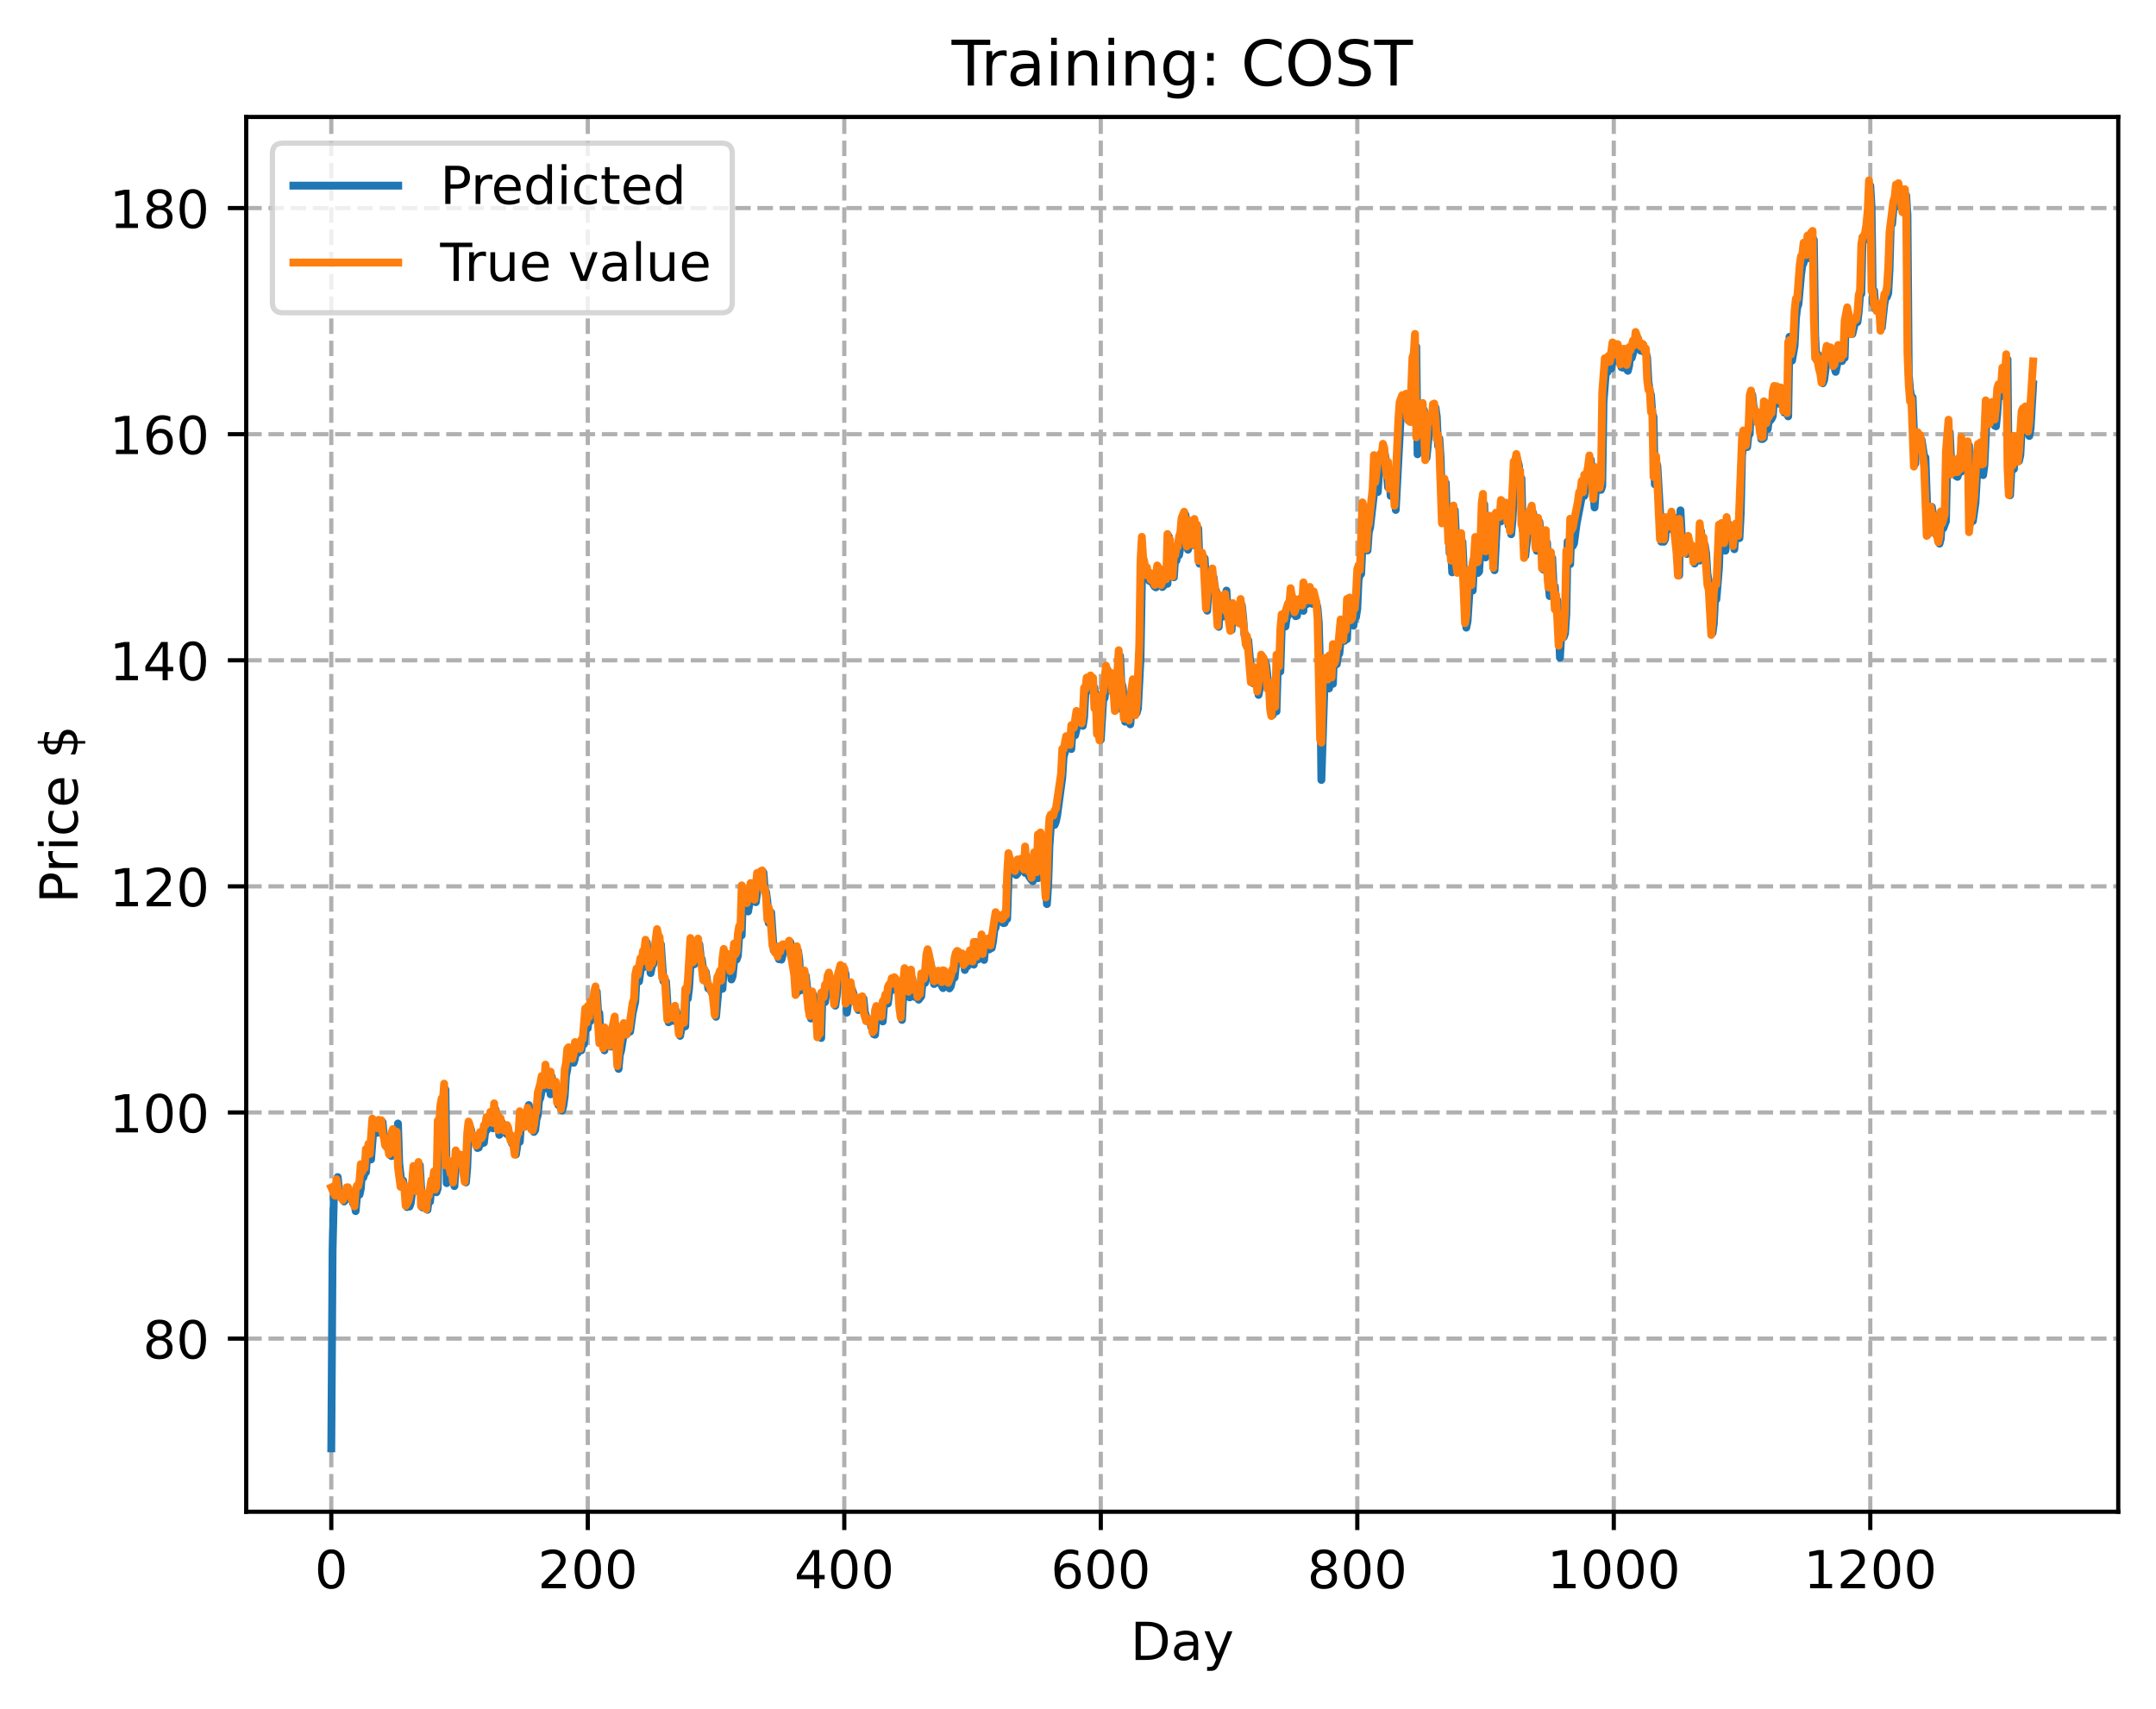 <?xml version="1.0" encoding="utf-8" standalone="no"?>
<!DOCTYPE svg PUBLIC "-//W3C//DTD SVG 1.1//EN"
  "http://www.w3.org/Graphics/SVG/1.1/DTD/svg11.dtd">
<!-- Created with matplotlib (https://matplotlib.org/) -->
<svg height="325.986pt" version="1.1" viewBox="0 0 411.286 325.986" width="411.286pt" xmlns="http://www.w3.org/2000/svg" xmlns:xlink="http://www.w3.org/1999/xlink">
 <defs>
  <style type="text/css">
*{stroke-linecap:butt;stroke-linejoin:round;}
  </style>
 </defs>
 <g id="figure_1">
  <g id="patch_1">
   <path d="M 0 325.986 
L 411.286 325.986 
L 411.286 0 
L 0 0 
z
" style="fill:#ffffff;"/>
  </g>
  <g id="axes_1">
   <g id="patch_2">
    <path d="M 46.966 288.43 
L 404.086 288.43 
L 404.086 22.318 
L 46.966 22.318 
z
" style="fill:#ffffff;"/>
   </g>
   <g id="matplotlib.axis_1">
    <g id="xtick_1">
     <g id="line2d_1">
      <path clip-path="url(#pc2c0be56eb)" d="M 63.198 288.43 
L 63.198 22.318 
" style="fill:none;stroke:#b0b0b0;stroke-dasharray:2.96,1.28;stroke-dashoffset:0;stroke-width:0.8;"/>
     </g>
     <g id="line2d_2">
      <defs>
       <path d="M 0 0 
L 0 3.5 
" id="m291452a3e4" style="stroke:#000000;stroke-width:0.8;"/>
      </defs>
      <g>
       <use style="stroke:#000000;stroke-width:0.8;" x="63.198" xlink:href="#m291452a3e4" y="288.43"/>
      </g>
     </g>
     <g id="text_1">
      <!-- 0 -->
      <defs>
       <path d="M 31.781 66.406 
Q 24.172 66.406 20.328 58.906 
Q 16.5 51.422 16.5 36.375 
Q 16.5 21.391 20.328 13.891 
Q 24.172 6.391 31.781 6.391 
Q 39.453 6.391 43.281 13.891 
Q 47.125 21.391 47.125 36.375 
Q 47.125 51.422 43.281 58.906 
Q 39.453 66.406 31.781 66.406 
z
M 31.781 74.219 
Q 44.047 74.219 50.516 64.516 
Q 56.984 54.828 56.984 36.375 
Q 56.984 17.969 50.516 8.266 
Q 44.047 -1.422 31.781 -1.422 
Q 19.531 -1.422 13.062 8.266 
Q 6.594 17.969 6.594 36.375 
Q 6.594 54.828 13.062 64.516 
Q 19.531 74.219 31.781 74.219 
z
" id="DejaVuSans-48"/>
      </defs>
      <g transform="translate(60.017 303.029)scale(0.1 -0.1)">
       <use xlink:href="#DejaVuSans-48"/>
      </g>
     </g>
    </g>
    <g id="xtick_2">
     <g id="line2d_3">
      <path clip-path="url(#pc2c0be56eb)" d="M 112.129 288.43 
L 112.129 22.318 
" style="fill:none;stroke:#b0b0b0;stroke-dasharray:2.96,1.28;stroke-dashoffset:0;stroke-width:0.8;"/>
     </g>
     <g id="line2d_4">
      <g>
       <use style="stroke:#000000;stroke-width:0.8;" x="112.129" xlink:href="#m291452a3e4" y="288.43"/>
      </g>
     </g>
     <g id="text_2">
      <!-- 200 -->
      <defs>
       <path d="M 19.188 8.297 
L 53.609 8.297 
L 53.609 0 
L 7.328 0 
L 7.328 8.297 
Q 12.938 14.109 22.625 23.891 
Q 32.328 33.688 34.812 36.531 
Q 39.547 41.844 41.422 45.531 
Q 43.312 49.219 43.312 52.781 
Q 43.312 58.594 39.234 62.25 
Q 35.156 65.922 28.609 65.922 
Q 23.969 65.922 18.812 64.312 
Q 13.672 62.703 7.812 59.422 
L 7.812 69.391 
Q 13.766 71.781 18.938 73 
Q 24.125 74.219 28.422 74.219 
Q 39.75 74.219 46.484 68.547 
Q 53.219 62.891 53.219 53.422 
Q 53.219 48.922 51.531 44.891 
Q 49.859 40.875 45.406 35.406 
Q 44.188 33.984 37.641 27.219 
Q 31.109 20.453 19.188 8.297 
z
" id="DejaVuSans-50"/>
      </defs>
      <g transform="translate(102.585 303.029)scale(0.1 -0.1)">
       <use xlink:href="#DejaVuSans-50"/>
       <use x="63.623" xlink:href="#DejaVuSans-48"/>
       <use x="127.246" xlink:href="#DejaVuSans-48"/>
      </g>
     </g>
    </g>
    <g id="xtick_3">
     <g id="line2d_5">
      <path clip-path="url(#pc2c0be56eb)" d="M 161.06 288.43 
L 161.06 22.318 
" style="fill:none;stroke:#b0b0b0;stroke-dasharray:2.96,1.28;stroke-dashoffset:0;stroke-width:0.8;"/>
     </g>
     <g id="line2d_6">
      <g>
       <use style="stroke:#000000;stroke-width:0.8;" x="161.06" xlink:href="#m291452a3e4" y="288.43"/>
      </g>
     </g>
     <g id="text_3">
      <!-- 400 -->
      <defs>
       <path d="M 37.797 64.312 
L 12.891 25.391 
L 37.797 25.391 
z
M 35.203 72.906 
L 47.609 72.906 
L 47.609 25.391 
L 58.016 25.391 
L 58.016 17.188 
L 47.609 17.188 
L 47.609 0 
L 37.797 0 
L 37.797 17.188 
L 4.891 17.188 
L 4.891 26.703 
z
" id="DejaVuSans-52"/>
      </defs>
      <g transform="translate(151.516 303.029)scale(0.1 -0.1)">
       <use xlink:href="#DejaVuSans-52"/>
       <use x="63.623" xlink:href="#DejaVuSans-48"/>
       <use x="127.246" xlink:href="#DejaVuSans-48"/>
      </g>
     </g>
    </g>
    <g id="xtick_4">
     <g id="line2d_7">
      <path clip-path="url(#pc2c0be56eb)" d="M 209.99 288.43 
L 209.99 22.318 
" style="fill:none;stroke:#b0b0b0;stroke-dasharray:2.96,1.28;stroke-dashoffset:0;stroke-width:0.8;"/>
     </g>
     <g id="line2d_8">
      <g>
       <use style="stroke:#000000;stroke-width:0.8;" x="209.99" xlink:href="#m291452a3e4" y="288.43"/>
      </g>
     </g>
     <g id="text_4">
      <!-- 600 -->
      <defs>
       <path d="M 33.016 40.375 
Q 26.375 40.375 22.484 35.828 
Q 18.609 31.297 18.609 23.391 
Q 18.609 15.531 22.484 10.953 
Q 26.375 6.391 33.016 6.391 
Q 39.656 6.391 43.531 10.953 
Q 47.406 15.531 47.406 23.391 
Q 47.406 31.297 43.531 35.828 
Q 39.656 40.375 33.016 40.375 
z
M 52.594 71.297 
L 52.594 62.312 
Q 48.875 64.062 45.094 64.984 
Q 41.312 65.922 37.594 65.922 
Q 27.828 65.922 22.672 59.328 
Q 17.531 52.734 16.797 39.406 
Q 19.672 43.656 24.016 45.922 
Q 28.375 48.188 33.594 48.188 
Q 44.578 48.188 50.953 41.516 
Q 57.328 34.859 57.328 23.391 
Q 57.328 12.156 50.688 5.359 
Q 44.047 -1.422 33.016 -1.422 
Q 20.359 -1.422 13.672 8.266 
Q 6.984 17.969 6.984 36.375 
Q 6.984 53.656 15.188 63.938 
Q 23.391 74.219 37.203 74.219 
Q 40.922 74.219 44.703 73.484 
Q 48.484 72.75 52.594 71.297 
z
" id="DejaVuSans-54"/>
      </defs>
      <g transform="translate(200.446 303.029)scale(0.1 -0.1)">
       <use xlink:href="#DejaVuSans-54"/>
       <use x="63.623" xlink:href="#DejaVuSans-48"/>
       <use x="127.246" xlink:href="#DejaVuSans-48"/>
      </g>
     </g>
    </g>
    <g id="xtick_5">
     <g id="line2d_9">
      <path clip-path="url(#pc2c0be56eb)" d="M 258.921 288.43 
L 258.921 22.318 
" style="fill:none;stroke:#b0b0b0;stroke-dasharray:2.96,1.28;stroke-dashoffset:0;stroke-width:0.8;"/>
     </g>
     <g id="line2d_10">
      <g>
       <use style="stroke:#000000;stroke-width:0.8;" x="258.921" xlink:href="#m291452a3e4" y="288.43"/>
      </g>
     </g>
     <g id="text_5">
      <!-- 800 -->
      <defs>
       <path d="M 31.781 34.625 
Q 24.75 34.625 20.719 30.859 
Q 16.703 27.094 16.703 20.516 
Q 16.703 13.922 20.719 10.156 
Q 24.75 6.391 31.781 6.391 
Q 38.812 6.391 42.859 10.172 
Q 46.922 13.969 46.922 20.516 
Q 46.922 27.094 42.891 30.859 
Q 38.875 34.625 31.781 34.625 
z
M 21.922 38.812 
Q 15.578 40.375 12.031 44.719 
Q 8.5 49.078 8.5 55.328 
Q 8.5 64.062 14.719 69.141 
Q 20.953 74.219 31.781 74.219 
Q 42.672 74.219 48.875 69.141 
Q 55.078 64.062 55.078 55.328 
Q 55.078 49.078 51.531 44.719 
Q 48 40.375 41.703 38.812 
Q 48.828 37.156 52.797 32.312 
Q 56.781 27.484 56.781 20.516 
Q 56.781 9.906 50.312 4.234 
Q 43.844 -1.422 31.781 -1.422 
Q 19.734 -1.422 13.25 4.234 
Q 6.781 9.906 6.781 20.516 
Q 6.781 27.484 10.781 32.312 
Q 14.797 37.156 21.922 38.812 
z
M 18.312 54.391 
Q 18.312 48.734 21.844 45.562 
Q 25.391 42.391 31.781 42.391 
Q 38.141 42.391 41.719 45.562 
Q 45.312 48.734 45.312 54.391 
Q 45.312 60.062 41.719 63.234 
Q 38.141 66.406 31.781 66.406 
Q 25.391 66.406 21.844 63.234 
Q 18.312 60.062 18.312 54.391 
z
" id="DejaVuSans-56"/>
      </defs>
      <g transform="translate(249.377 303.029)scale(0.1 -0.1)">
       <use xlink:href="#DejaVuSans-56"/>
       <use x="63.623" xlink:href="#DejaVuSans-48"/>
       <use x="127.246" xlink:href="#DejaVuSans-48"/>
      </g>
     </g>
    </g>
    <g id="xtick_6">
     <g id="line2d_11">
      <path clip-path="url(#pc2c0be56eb)" d="M 307.851 288.43 
L 307.851 22.318 
" style="fill:none;stroke:#b0b0b0;stroke-dasharray:2.96,1.28;stroke-dashoffset:0;stroke-width:0.8;"/>
     </g>
     <g id="line2d_12">
      <g>
       <use style="stroke:#000000;stroke-width:0.8;" x="307.851" xlink:href="#m291452a3e4" y="288.43"/>
      </g>
     </g>
     <g id="text_6">
      <!-- 1000 -->
      <defs>
       <path d="M 12.406 8.297 
L 28.516 8.297 
L 28.516 63.922 
L 10.984 60.406 
L 10.984 69.391 
L 28.422 72.906 
L 38.281 72.906 
L 38.281 8.297 
L 54.391 8.297 
L 54.391 0 
L 12.406 0 
z
" id="DejaVuSans-49"/>
      </defs>
      <g transform="translate(295.126 303.029)scale(0.1 -0.1)">
       <use xlink:href="#DejaVuSans-49"/>
       <use x="63.623" xlink:href="#DejaVuSans-48"/>
       <use x="127.246" xlink:href="#DejaVuSans-48"/>
       <use x="190.869" xlink:href="#DejaVuSans-48"/>
      </g>
     </g>
    </g>
    <g id="xtick_7">
     <g id="line2d_13">
      <path clip-path="url(#pc2c0be56eb)" d="M 356.782 288.43 
L 356.782 22.318 
" style="fill:none;stroke:#b0b0b0;stroke-dasharray:2.96,1.28;stroke-dashoffset:0;stroke-width:0.8;"/>
     </g>
     <g id="line2d_14">
      <g>
       <use style="stroke:#000000;stroke-width:0.8;" x="356.782" xlink:href="#m291452a3e4" y="288.43"/>
      </g>
     </g>
     <g id="text_7">
      <!-- 1200 -->
      <g transform="translate(344.057 303.029)scale(0.1 -0.1)">
       <use xlink:href="#DejaVuSans-49"/>
       <use x="63.623" xlink:href="#DejaVuSans-50"/>
       <use x="127.246" xlink:href="#DejaVuSans-48"/>
       <use x="190.869" xlink:href="#DejaVuSans-48"/>
      </g>
     </g>
    </g>
    <g id="text_8">
     <!-- Day -->
     <defs>
      <path d="M 19.672 64.797 
L 19.672 8.109 
L 31.594 8.109 
Q 46.688 8.109 53.688 14.938 
Q 60.688 21.781 60.688 36.531 
Q 60.688 51.172 53.688 57.984 
Q 46.688 64.797 31.594 64.797 
z
M 9.812 72.906 
L 30.078 72.906 
Q 51.266 72.906 61.172 64.094 
Q 71.094 55.281 71.094 36.531 
Q 71.094 17.672 61.125 8.828 
Q 51.172 0 30.078 0 
L 9.812 0 
z
" id="DejaVuSans-68"/>
      <path d="M 34.281 27.484 
Q 23.391 27.484 19.188 25 
Q 14.984 22.516 14.984 16.5 
Q 14.984 11.719 18.141 8.906 
Q 21.297 6.109 26.703 6.109 
Q 34.188 6.109 38.703 11.406 
Q 43.219 16.703 43.219 25.484 
L 43.219 27.484 
z
M 52.203 31.203 
L 52.203 0 
L 43.219 0 
L 43.219 8.297 
Q 40.141 3.328 35.547 0.953 
Q 30.953 -1.422 24.312 -1.422 
Q 15.922 -1.422 10.953 3.297 
Q 6 8.016 6 15.922 
Q 6 25.141 12.172 29.828 
Q 18.359 34.516 30.609 34.516 
L 43.219 34.516 
L 43.219 35.406 
Q 43.219 41.609 39.141 45 
Q 35.062 48.391 27.688 48.391 
Q 23 48.391 18.547 47.266 
Q 14.109 46.141 10.016 43.891 
L 10.016 52.203 
Q 14.938 54.109 19.578 55.047 
Q 24.219 56 28.609 56 
Q 40.484 56 46.344 49.844 
Q 52.203 43.703 52.203 31.203 
z
" id="DejaVuSans-97"/>
      <path d="M 32.172 -5.078 
Q 28.375 -14.844 24.75 -17.812 
Q 21.141 -20.797 15.094 -20.797 
L 7.906 -20.797 
L 7.906 -13.281 
L 13.188 -13.281 
Q 16.891 -13.281 18.938 -11.516 
Q 21 -9.766 23.484 -3.219 
L 25.094 0.875 
L 2.984 54.688 
L 12.5 54.688 
L 29.594 11.922 
L 46.688 54.688 
L 56.203 54.688 
z
" id="DejaVuSans-121"/>
     </defs>
     <g transform="translate(215.652 316.707)scale(0.1 -0.1)">
      <use xlink:href="#DejaVuSans-68"/>
      <use x="77.002" xlink:href="#DejaVuSans-97"/>
      <use x="138.281" xlink:href="#DejaVuSans-121"/>
     </g>
    </g>
   </g>
   <g id="matplotlib.axis_2">
    <g id="ytick_1">
     <g id="line2d_15">
      <path clip-path="url(#pc2c0be56eb)" d="M 46.966 255.394 
L 404.086 255.394 
" style="fill:none;stroke:#b0b0b0;stroke-dasharray:2.96,1.28;stroke-dashoffset:0;stroke-width:0.8;"/>
     </g>
     <g id="line2d_16">
      <defs>
       <path d="M 0 0 
L -3.5 0 
" id="m86de5ca400" style="stroke:#000000;stroke-width:0.8;"/>
      </defs>
      <g>
       <use style="stroke:#000000;stroke-width:0.8;" x="46.966" xlink:href="#m86de5ca400" y="255.394"/>
      </g>
     </g>
     <g id="text_9">
      <!-- 80 -->
      <g transform="translate(27.241 259.194)scale(0.1 -0.1)">
       <use xlink:href="#DejaVuSans-56"/>
       <use x="63.623" xlink:href="#DejaVuSans-48"/>
      </g>
     </g>
    </g>
    <g id="ytick_2">
     <g id="line2d_17">
      <path clip-path="url(#pc2c0be56eb)" d="M 46.966 212.255 
L 404.086 212.255 
" style="fill:none;stroke:#b0b0b0;stroke-dasharray:2.96,1.28;stroke-dashoffset:0;stroke-width:0.8;"/>
     </g>
     <g id="line2d_18">
      <g>
       <use style="stroke:#000000;stroke-width:0.8;" x="46.966" xlink:href="#m86de5ca400" y="212.255"/>
      </g>
     </g>
     <g id="text_10">
      <!-- 100 -->
      <g transform="translate(20.878 216.054)scale(0.1 -0.1)">
       <use xlink:href="#DejaVuSans-49"/>
       <use x="63.623" xlink:href="#DejaVuSans-48"/>
       <use x="127.246" xlink:href="#DejaVuSans-48"/>
      </g>
     </g>
    </g>
    <g id="ytick_3">
     <g id="line2d_19">
      <path clip-path="url(#pc2c0be56eb)" d="M 46.966 169.116 
L 404.086 169.116 
" style="fill:none;stroke:#b0b0b0;stroke-dasharray:2.96,1.28;stroke-dashoffset:0;stroke-width:0.8;"/>
     </g>
     <g id="line2d_20">
      <g>
       <use style="stroke:#000000;stroke-width:0.8;" x="46.966" xlink:href="#m86de5ca400" y="169.116"/>
      </g>
     </g>
     <g id="text_11">
      <!-- 120 -->
      <g transform="translate(20.878 172.915)scale(0.1 -0.1)">
       <use xlink:href="#DejaVuSans-49"/>
       <use x="63.623" xlink:href="#DejaVuSans-50"/>
       <use x="127.246" xlink:href="#DejaVuSans-48"/>
      </g>
     </g>
    </g>
    <g id="ytick_4">
     <g id="line2d_21">
      <path clip-path="url(#pc2c0be56eb)" d="M 46.966 125.977 
L 404.086 125.977 
" style="fill:none;stroke:#b0b0b0;stroke-dasharray:2.96,1.28;stroke-dashoffset:0;stroke-width:0.8;"/>
     </g>
     <g id="line2d_22">
      <g>
       <use style="stroke:#000000;stroke-width:0.8;" x="46.966" xlink:href="#m86de5ca400" y="125.977"/>
      </g>
     </g>
     <g id="text_12">
      <!-- 140 -->
      <g transform="translate(20.878 129.776)scale(0.1 -0.1)">
       <use xlink:href="#DejaVuSans-49"/>
       <use x="63.623" xlink:href="#DejaVuSans-52"/>
       <use x="127.246" xlink:href="#DejaVuSans-48"/>
      </g>
     </g>
    </g>
    <g id="ytick_5">
     <g id="line2d_23">
      <path clip-path="url(#pc2c0be56eb)" d="M 46.966 82.838 
L 404.086 82.838 
" style="fill:none;stroke:#b0b0b0;stroke-dasharray:2.96,1.28;stroke-dashoffset:0;stroke-width:0.8;"/>
     </g>
     <g id="line2d_24">
      <g>
       <use style="stroke:#000000;stroke-width:0.8;" x="46.966" xlink:href="#m86de5ca400" y="82.838"/>
      </g>
     </g>
     <g id="text_13">
      <!-- 160 -->
      <g transform="translate(20.878 86.637)scale(0.1 -0.1)">
       <use xlink:href="#DejaVuSans-49"/>
       <use x="63.623" xlink:href="#DejaVuSans-54"/>
       <use x="127.246" xlink:href="#DejaVuSans-48"/>
      </g>
     </g>
    </g>
    <g id="ytick_6">
     <g id="line2d_25">
      <path clip-path="url(#pc2c0be56eb)" d="M 46.966 39.699 
L 404.086 39.699 
" style="fill:none;stroke:#b0b0b0;stroke-dasharray:2.96,1.28;stroke-dashoffset:0;stroke-width:0.8;"/>
     </g>
     <g id="line2d_26">
      <g>
       <use style="stroke:#000000;stroke-width:0.8;" x="46.966" xlink:href="#m86de5ca400" y="39.699"/>
      </g>
     </g>
     <g id="text_14">
      <!-- 180 -->
      <g transform="translate(20.878 43.498)scale(0.1 -0.1)">
       <use xlink:href="#DejaVuSans-49"/>
       <use x="63.623" xlink:href="#DejaVuSans-56"/>
       <use x="127.246" xlink:href="#DejaVuSans-48"/>
      </g>
     </g>
    </g>
    <g id="text_15">
     <!-- Price $ -->
     <defs>
      <path d="M 19.672 64.797 
L 19.672 37.406 
L 32.078 37.406 
Q 38.969 37.406 42.719 40.969 
Q 46.484 44.531 46.484 51.125 
Q 46.484 57.672 42.719 61.234 
Q 38.969 64.797 32.078 64.797 
z
M 9.812 72.906 
L 32.078 72.906 
Q 44.344 72.906 50.609 67.359 
Q 56.891 61.812 56.891 51.125 
Q 56.891 40.328 50.609 34.812 
Q 44.344 29.297 32.078 29.297 
L 19.672 29.297 
L 19.672 0 
L 9.812 0 
z
" id="DejaVuSans-80"/>
      <path d="M 41.109 46.297 
Q 39.594 47.172 37.812 47.578 
Q 36.031 48 33.891 48 
Q 26.266 48 22.188 43.047 
Q 18.109 38.094 18.109 28.812 
L 18.109 0 
L 9.078 0 
L 9.078 54.688 
L 18.109 54.688 
L 18.109 46.188 
Q 20.953 51.172 25.484 53.578 
Q 30.031 56 36.531 56 
Q 37.453 56 38.578 55.875 
Q 39.703 55.766 41.062 55.516 
z
" id="DejaVuSans-114"/>
      <path d="M 9.422 54.688 
L 18.406 54.688 
L 18.406 0 
L 9.422 0 
z
M 9.422 75.984 
L 18.406 75.984 
L 18.406 64.594 
L 9.422 64.594 
z
" id="DejaVuSans-105"/>
      <path d="M 48.781 52.594 
L 48.781 44.188 
Q 44.969 46.297 41.141 47.344 
Q 37.312 48.391 33.406 48.391 
Q 24.656 48.391 19.812 42.844 
Q 14.984 37.312 14.984 27.297 
Q 14.984 17.281 19.812 11.734 
Q 24.656 6.203 33.406 6.203 
Q 37.312 6.203 41.141 7.25 
Q 44.969 8.297 48.781 10.406 
L 48.781 2.094 
Q 45.016 0.344 40.984 -0.531 
Q 36.969 -1.422 32.422 -1.422 
Q 20.062 -1.422 12.781 6.344 
Q 5.516 14.109 5.516 27.297 
Q 5.516 40.672 12.859 48.328 
Q 20.219 56 33.016 56 
Q 37.156 56 41.109 55.141 
Q 45.062 54.297 48.781 52.594 
z
" id="DejaVuSans-99"/>
      <path d="M 56.203 29.594 
L 56.203 25.203 
L 14.891 25.203 
Q 15.484 15.922 20.484 11.062 
Q 25.484 6.203 34.422 6.203 
Q 39.594 6.203 44.453 7.469 
Q 49.312 8.734 54.109 11.281 
L 54.109 2.781 
Q 49.266 0.734 44.188 -0.344 
Q 39.109 -1.422 33.891 -1.422 
Q 20.797 -1.422 13.156 6.188 
Q 5.516 13.812 5.516 26.812 
Q 5.516 40.234 12.766 48.109 
Q 20.016 56 32.328 56 
Q 43.359 56 49.781 48.891 
Q 56.203 41.797 56.203 29.594 
z
M 47.219 32.234 
Q 47.125 39.594 43.094 43.984 
Q 39.062 48.391 32.422 48.391 
Q 24.906 48.391 20.391 44.141 
Q 15.875 39.891 15.188 32.172 
z
" id="DejaVuSans-101"/>
      <path id="DejaVuSans-32"/>
      <path d="M 33.797 -14.703 
L 28.906 -14.703 
L 28.859 0 
Q 23.734 0.094 18.609 1.188 
Q 13.484 2.297 8.297 4.5 
L 8.297 13.281 
Q 13.281 10.156 18.375 8.562 
Q 23.484 6.984 28.906 6.938 
L 28.906 29.203 
Q 18.109 30.953 13.203 35.156 
Q 8.297 39.359 8.297 46.688 
Q 8.297 54.641 13.625 59.219 
Q 18.953 63.812 28.906 64.5 
L 28.906 75.984 
L 33.797 75.984 
L 33.797 64.656 
Q 38.328 64.453 42.578 63.688 
Q 46.828 62.938 50.875 61.625 
L 50.875 53.078 
Q 46.828 55.125 42.547 56.25 
Q 38.281 57.375 33.797 57.562 
L 33.797 36.719 
Q 44.875 35.016 50.094 30.609 
Q 55.328 26.219 55.328 18.609 
Q 55.328 10.359 49.781 5.594 
Q 44.234 0.828 33.797 0.094 
z
M 28.906 37.594 
L 28.906 57.625 
Q 23.25 56.984 20.266 54.391 
Q 17.281 51.812 17.281 47.516 
Q 17.281 43.312 20.031 40.969 
Q 22.797 38.625 28.906 37.594 
z
M 33.797 28.219 
L 33.797 7.078 
Q 39.984 7.906 43.141 10.594 
Q 46.297 13.281 46.297 17.672 
Q 46.297 21.969 43.281 24.5 
Q 40.281 27.047 33.797 28.219 
z
" id="DejaVuSans-36"/>
     </defs>
     <g transform="translate(14.798 172.342)rotate(-90)scale(0.1 -0.1)">
      <use xlink:href="#DejaVuSans-80"/>
      <use x="58.553" xlink:href="#DejaVuSans-114"/>
      <use x="99.666" xlink:href="#DejaVuSans-105"/>
      <use x="127.449" xlink:href="#DejaVuSans-99"/>
      <use x="182.43" xlink:href="#DejaVuSans-101"/>
      <use x="243.953" xlink:href="#DejaVuSans-32"/>
      <use x="275.74" xlink:href="#DejaVuSans-36"/>
     </g>
    </g>
   </g>
   <g id="line2d_27">
    <path clip-path="url(#pc2c0be56eb)" d="M 63.198 276.334 
L 63.443 238.607 
L 63.688 228.382 
L 63.932 226.579 
L 64.177 227.768 
L 64.422 224.578 
L 64.666 226.899 
L 64.911 227.962 
L 65.156 228.19 
L 65.645 229.236 
L 66.134 228.651 
L 66.379 227.546 
L 67.113 228.452 
L 67.357 229.59 
L 67.602 228.954 
L 67.847 231.082 
L 68.091 228.298 
L 68.336 227.68 
L 68.581 227.938 
L 68.825 226.822 
L 69.07 223.737 
L 69.315 224.668 
L 69.559 223.878 
L 69.804 223.663 
L 70.049 220.397 
L 70.293 221.381 
L 70.538 219.298 
L 70.783 221.217 
L 71.272 215.014 
L 71.517 216.269 
L 71.761 215.026 
L 72.006 216.13 
L 72.251 215.749 
L 72.495 214.369 
L 72.74 215.114 
L 72.984 214.084 
L 73.229 216.652 
L 73.474 216.816 
L 73.718 218.335 
L 73.963 219.098 
L 74.208 217.836 
L 74.452 220.426 
L 74.697 220.576 
L 74.942 217.232 
L 75.186 216.56 
L 75.431 217.829 
L 75.676 220.343 
L 75.92 214.36 
L 76.165 222.022 
L 76.654 226.349 
L 76.899 225.251 
L 77.144 226.862 
L 77.388 227.289 
L 77.633 230.295 
L 77.878 229.939 
L 78.122 230.213 
L 78.367 229.496 
L 78.611 227.477 
L 78.856 226.744 
L 79.101 223.191 
L 79.345 225.699 
L 79.59 226.988 
L 80.079 222.305 
L 80.569 230.361 
L 80.813 228.514 
L 81.058 228.164 
L 81.547 230.823 
L 81.792 228.884 
L 82.037 229.27 
L 82.281 226.528 
L 82.526 226.042 
L 82.771 226.824 
L 83.015 224.299 
L 83.26 227.478 
L 83.505 226.719 
L 83.749 213.672 
L 83.994 216 
L 84.239 211.838 
L 84.483 210.327 
L 84.728 211.157 
L 84.972 207.891 
L 85.217 225.738 
L 85.462 223.201 
L 85.706 222.047 
L 85.951 223.688 
L 86.196 224.115 
L 86.44 223.461 
L 86.685 226.309 
L 86.93 222.535 
L 87.174 220.654 
L 87.419 222.78 
L 87.664 221.38 
L 87.908 221.775 
L 88.153 221.781 
L 88.398 222.362 
L 88.887 225.603 
L 89.132 222.776 
L 89.376 216.47 
L 89.621 215 
L 89.866 215.531 
L 90.11 217.601 
L 90.355 217.832 
L 90.599 217.533 
L 91.089 219.035 
L 91.333 218.954 
L 91.823 217.305 
L 92.067 218.111 
L 92.312 218.029 
L 92.557 215.971 
L 92.801 215.702 
L 93.046 214.034 
L 93.291 215.181 
L 93.535 215.043 
L 93.78 213.482 
L 94.025 215.283 
L 94.269 214.83 
L 94.514 211.666 
L 94.759 214.677 
L 95.003 212.969 
L 95.248 216.53 
L 95.493 216.019 
L 95.737 214.141 
L 95.982 215.756 
L 96.227 215.921 
L 96.716 216.404 
L 96.96 216.062 
L 97.205 216.389 
L 97.694 218.217 
L 97.939 217.429 
L 98.428 220.271 
L 98.918 216.853 
L 99.162 217.851 
L 99.407 214.047 
L 99.652 213.902 
L 100.141 214.956 
L 100.386 213.254 
L 100.63 214.347 
L 100.875 210.841 
L 101.854 215.968 
L 102.098 215.589 
L 102.343 213.557 
L 102.587 212.784 
L 102.832 210.051 
L 103.077 209.492 
L 103.566 206.867 
L 103.811 207.457 
L 104.055 207.652 
L 104.3 204.19 
L 104.545 206.711 
L 104.789 206.829 
L 105.034 208.796 
L 105.279 205.456 
L 105.523 207.596 
L 105.768 207.375 
L 106.013 207.392 
L 106.257 207.165 
L 106.502 210.822 
L 106.747 208.176 
L 107.236 211.887 
L 107.481 210.909 
L 107.725 209.175 
L 107.97 205.271 
L 108.215 204.048 
L 108.459 201.277 
L 108.704 201.333 
L 109.193 202.711 
L 109.438 202.778 
L 109.682 201.925 
L 109.927 199.237 
L 110.172 200.947 
L 110.416 199.844 
L 110.661 199.879 
L 110.906 200.406 
L 111.15 198.96 
L 111.395 199.22 
L 111.884 194.541 
L 112.129 196.17 
L 112.374 193.241 
L 112.618 194.838 
L 112.863 191.705 
L 113.108 191.863 
L 113.352 192.828 
L 113.842 189.192 
L 114.086 192.95 
L 114.331 193.307 
L 114.575 197.891 
L 114.82 197.512 
L 115.065 197.685 
L 115.309 200.411 
L 115.554 196.864 
L 115.799 197.988 
L 116.288 198.895 
L 116.533 199.686 
L 116.777 197.614 
L 117.022 197.638 
L 117.267 195.974 
L 117.511 195.652 
L 117.756 198.795 
L 118.001 203.941 
L 118.245 201.284 
L 118.49 200.404 
L 119.224 195.855 
L 119.469 197.426 
L 119.713 197.155 
L 119.958 196.308 
L 120.203 196.833 
L 120.692 193.3 
L 121.181 191.122 
L 121.426 186.575 
L 121.67 186.093 
L 121.915 187.251 
L 122.404 183.583 
L 122.649 184.614 
L 122.894 182.299 
L 123.138 182.054 
L 123.383 179.819 
L 123.628 182.54 
L 123.872 183.634 
L 124.117 185.658 
L 124.362 184.375 
L 124.606 183.987 
L 124.851 183.042 
L 125.585 178.973 
L 125.83 180.088 
L 126.074 180.174 
L 126.563 187.2 
L 126.808 187.163 
L 127.053 187.25 
L 127.542 195.048 
L 127.787 194.898 
L 128.031 194.496 
L 128.276 193.013 
L 128.521 194.786 
L 128.765 194.565 
L 129.01 192.896 
L 129.255 195.111 
L 129.499 195.677 
L 129.744 197.646 
L 130.233 195.039 
L 130.478 194.423 
L 130.723 195.823 
L 130.967 188.972 
L 131.212 190.533 
L 131.457 188.491 
L 131.946 180.351 
L 132.435 183.993 
L 132.924 182.291 
L 133.169 181.617 
L 133.414 180.177 
L 133.658 182.391 
L 133.903 183.139 
L 134.392 187.104 
L 134.637 185.446 
L 135.126 188.603 
L 135.371 188.443 
L 136.105 190.111 
L 136.594 194 
L 137.084 188.481 
L 137.573 187.54 
L 137.818 188.663 
L 138.062 184.408 
L 138.307 182.232 
L 138.551 183.657 
L 138.796 184.397 
L 139.041 183.045 
L 139.285 184.124 
L 139.53 186.877 
L 139.775 186.202 
L 140.264 181.104 
L 140.509 183.082 
L 140.753 182.401 
L 140.998 178.827 
L 141.243 177.671 
L 141.487 178.462 
L 141.732 170.54 
L 142.221 173.383 
L 142.466 172.487 
L 142.711 173.907 
L 143.445 169.616 
L 143.689 171.371 
L 143.934 170.541 
L 144.178 172.13 
L 144.423 170.394 
L 144.668 167.727 
L 144.912 166.794 
L 145.157 166.934 
L 145.402 166.434 
L 145.646 166.474 
L 145.891 169.798 
L 146.136 170.144 
L 146.38 171.932 
L 146.625 176.09 
L 146.87 174.023 
L 147.114 174.093 
L 147.604 181.341 
L 147.848 181.237 
L 148.338 182.052 
L 148.582 183.015 
L 148.827 182.43 
L 149.072 183.095 
L 149.561 181.171 
L 149.806 181.406 
L 150.295 181.317 
L 150.539 180.708 
L 150.784 179.793 
L 151.029 182.677 
L 151.273 183.259 
L 152.007 189.472 
L 152.252 181.442 
L 152.497 183.25 
L 152.741 188.958 
L 152.986 185.61 
L 153.231 186.286 
L 153.475 187.564 
L 153.72 186.153 
L 154.209 190.527 
L 154.699 194.326 
L 155.188 189.833 
L 155.433 194.131 
L 155.677 192.975 
L 155.922 194.59 
L 156.166 197.7 
L 156.411 196.837 
L 156.656 198.044 
L 156.9 189.311 
L 157.145 190.773 
L 157.39 191.188 
L 157.634 189.295 
L 157.879 189.281 
L 158.124 187.742 
L 158.368 187.35 
L 158.613 188.096 
L 158.858 189.285 
L 159.102 189.17 
L 159.347 191.875 
L 159.592 190.2 
L 159.836 187.632 
L 160.081 186.764 
L 160.326 186.666 
L 160.57 185.238 
L 160.815 187.397 
L 161.06 185.043 
L 161.304 185.846 
L 161.549 193.206 
L 162.038 189.5 
L 162.283 189.596 
L 162.527 188.743 
L 162.772 189.431 
L 163.017 190.915 
L 163.506 190.592 
L 163.751 192.713 
L 163.995 192.384 
L 164.24 190.567 
L 164.485 191.913 
L 164.729 190.528 
L 164.974 193.061 
L 165.463 194.661 
L 165.708 194.942 
L 165.953 194.482 
L 166.197 195.941 
L 166.442 195.396 
L 166.687 197.325 
L 166.931 197.415 
L 167.176 194.289 
L 167.421 193.536 
L 167.91 194.623 
L 168.154 193.604 
L 168.399 194.886 
L 168.644 191.806 
L 168.888 191.681 
L 169.133 190.542 
L 169.378 191.468 
L 169.622 189.488 
L 169.867 188.719 
L 170.112 188.942 
L 170.356 187.451 
L 170.846 188 
L 171.09 187.662 
L 171.335 188.123 
L 171.58 189.659 
L 171.824 192.891 
L 172.069 194.596 
L 172.314 189.588 
L 172.803 186.591 
L 173.048 186.49 
L 173.537 190.296 
L 173.782 187.537 
L 174.026 186.728 
L 174.271 189.025 
L 174.515 190.213 
L 174.76 190.207 
L 175.005 189.238 
L 175.249 190.741 
L 175.739 190.098 
L 175.983 187.544 
L 176.228 187.629 
L 176.473 187.529 
L 176.717 186.651 
L 176.962 183.31 
L 177.207 182.836 
L 177.451 183.436 
L 177.696 184.621 
L 178.185 187.751 
L 178.919 187.289 
L 179.164 186.527 
L 179.409 186.669 
L 179.653 188.097 
L 179.898 188.518 
L 180.142 186.441 
L 180.387 186.828 
L 180.632 187.755 
L 181.121 188.581 
L 181.366 188.211 
L 181.855 186.086 
L 182.1 186.527 
L 182.344 184.324 
L 182.589 183.334 
L 182.834 182.812 
L 183.078 183.092 
L 183.323 183.785 
L 183.568 182.682 
L 183.812 182.547 
L 184.057 185.072 
L 184.302 183.572 
L 184.546 184.382 
L 184.791 183.316 
L 185.036 183.227 
L 185.28 182.052 
L 185.77 184.054 
L 186.014 179.729 
L 186.503 183.102 
L 186.993 182.309 
L 187.237 182.577 
L 187.482 179.93 
L 187.727 183.148 
L 187.971 180.502 
L 188.216 180.166 
L 188.705 181.153 
L 188.95 180.719 
L 189.195 180.87 
L 189.439 179.571 
L 189.684 177.491 
L 189.929 176.97 
L 190.173 175.575 
L 190.418 175.649 
L 190.663 175.496 
L 191.152 175.703 
L 191.397 176.12 
L 191.641 176.095 
L 191.886 175.313 
L 192.13 175.339 
L 192.375 167.932 
L 192.62 164.708 
L 192.864 164.886 
L 193.109 165.648 
L 193.598 165.767 
L 193.843 166.951 
L 194.088 166.682 
L 194.332 165.324 
L 194.577 165.971 
L 195.066 164.685 
L 195.311 166.064 
L 195.556 166.556 
L 195.8 163.345 
L 196.045 166.215 
L 196.29 167.179 
L 196.779 167.882 
L 197.024 168.131 
L 197.268 166.695 
L 197.513 163.825 
L 197.758 165.055 
L 198.002 167.558 
L 198.247 159.611 
L 198.491 160.523 
L 198.736 159.851 
L 198.981 163.238 
L 199.225 164.75 
L 199.715 172.495 
L 199.959 168.802 
L 200.204 161.274 
L 200.449 157.786 
L 200.938 155.88 
L 201.183 157.391 
L 201.427 156.749 
L 201.672 155.586 
L 202.651 148.305 
L 202.895 144.391 
L 203.14 143.559 
L 203.385 142.313 
L 203.629 141.67 
L 203.874 141.951 
L 204.363 142.917 
L 204.608 139.497 
L 204.852 140.059 
L 205.097 140.283 
L 205.342 139.231 
L 205.586 137.543 
L 205.831 138.097 
L 206.076 136.905 
L 206.32 137.392 
L 206.565 138.494 
L 206.81 136.871 
L 207.054 132.115 
L 207.299 131.977 
L 207.544 130.601 
L 207.788 131.127 
L 208.278 130.577 
L 208.522 131.896 
L 208.767 131.189 
L 209.012 134.508 
L 209.256 132.503 
L 209.501 140.162 
L 209.746 139.564 
L 209.99 141.159 
L 210.479 133.041 
L 210.724 133.157 
L 211.213 127.694 
L 211.947 129.193 
L 212.192 129.504 
L 212.437 132.362 
L 212.681 132.916 
L 212.926 135.411 
L 213.66 125.121 
L 213.905 130.124 
L 214.149 130.984 
L 214.394 133.342 
L 214.639 137.709 
L 215.373 137.402 
L 215.617 138.198 
L 216.106 132.731 
L 216.351 131.209 
L 216.596 134.386 
L 216.84 136.027 
L 217.085 135.163 
L 217.574 125.542 
L 217.819 111.378 
L 218.064 106.536 
L 218.308 109.017 
L 218.553 108.148 
L 218.798 110.423 
L 219.042 109.289 
L 219.287 110.86 
L 219.532 110.302 
L 219.776 110.735 
L 220.021 111.547 
L 220.266 111.921 
L 220.51 112.071 
L 220.755 111.104 
L 221 109.07 
L 221.244 108.584 
L 221.734 112.006 
L 221.978 111.766 
L 222.223 109.717 
L 222.467 110.917 
L 222.712 111.391 
L 222.957 102.324 
L 223.201 107.035 
L 223.446 104.696 
L 223.691 109.115 
L 223.935 110.149 
L 224.18 106.306 
L 224.425 106.962 
L 224.669 104.935 
L 224.914 105.933 
L 225.403 103.175 
L 225.648 99.615 
L 225.893 99.068 
L 226.137 98.203 
L 226.627 104.879 
L 226.871 103.878 
L 227.116 99.922 
L 227.361 101.336 
L 227.605 104.01 
L 227.85 101.392 
L 228.094 100.861 
L 228.339 100.967 
L 228.584 100.836 
L 228.828 107.55 
L 229.073 105.76 
L 229.318 106.464 
L 229.807 106.524 
L 230.052 110.579 
L 230.296 116.516 
L 230.541 112.025 
L 230.786 110.695 
L 231.03 112.311 
L 231.275 111.513 
L 231.52 110.178 
L 231.764 112.37 
L 232.009 112.794 
L 232.498 119.6 
L 232.743 115.345 
L 232.988 114.987 
L 233.232 117.657 
L 233.477 116.241 
L 233.722 116.599 
L 233.966 112.682 
L 234.211 116.878 
L 234.455 117.265 
L 234.945 120.208 
L 235.189 116.433 
L 235.434 116.337 
L 235.679 116.63 
L 235.923 118.514 
L 236.413 118.388 
L 236.657 118.835 
L 236.902 115.494 
L 237.147 117.776 
L 237.391 121.126 
L 237.636 121.135 
L 237.881 123.383 
L 238.125 122.167 
L 238.859 130.155 
L 239.104 130.391 
L 239.349 127.93 
L 239.593 127.752 
L 239.838 129.363 
L 240.082 132.587 
L 240.327 131.337 
L 240.572 129.234 
L 240.816 126.006 
L 241.306 126.082 
L 241.55 126.928 
L 242.04 131.408 
L 242.284 130.749 
L 242.529 135.47 
L 242.774 136.415 
L 243.018 133.863 
L 243.263 133.903 
L 243.508 135.734 
L 243.752 127.338 
L 243.997 127.934 
L 244.242 128.124 
L 244.486 120.402 
L 244.731 117.264 
L 245.22 119.534 
L 245.465 117.775 
L 245.709 117.446 
L 246.199 116.487 
L 246.443 113.728 
L 246.933 115.549 
L 247.177 117.573 
L 247.422 117.48 
L 247.667 114.713 
L 247.911 115.517 
L 248.156 114.89 
L 248.401 114.631 
L 248.645 116.555 
L 248.89 112.021 
L 249.135 112.685 
L 249.379 115.241 
L 249.624 113.168 
L 249.869 114.231 
L 250.113 114.294 
L 250.358 115.22 
L 250.603 114.031 
L 251.092 114.952 
L 251.337 116.009 
L 251.581 118.895 
L 251.826 128.004 
L 252.07 148.817 
L 252.804 126.422 
L 253.049 127.655 
L 253.294 127.872 
L 253.538 131.355 
L 253.783 126.271 
L 254.028 125.579 
L 254.272 130.482 
L 254.517 123.931 
L 254.762 126.65 
L 255.006 126.729 
L 255.251 125.061 
L 255.496 124.741 
L 255.985 119.851 
L 256.23 119.209 
L 256.474 122.276 
L 256.719 119.544 
L 256.964 121.945 
L 257.208 115.782 
L 257.453 117.322 
L 257.697 114.714 
L 257.942 118.42 
L 258.187 119.377 
L 258.431 117.493 
L 258.676 117.717 
L 258.921 116.141 
L 259.165 110.632 
L 259.41 109.632 
L 259.655 109.516 
L 260.144 99.107 
L 260.389 98.493 
L 260.633 100.282 
L 260.878 105.02 
L 261.123 101.514 
L 261.367 100.629 
L 262.101 94.25 
L 262.346 88.728 
L 262.591 92.779 
L 262.835 93.879 
L 263.08 90.144 
L 263.325 90.051 
L 263.569 88.72 
L 263.814 88.098 
L 264.058 85.923 
L 264.303 87.387 
L 264.792 92.976 
L 265.037 89.659 
L 265.282 94.607 
L 265.526 92.176 
L 265.771 91.721 
L 266.016 92.342 
L 266.26 97.289 
L 267.239 78.84 
L 267.484 77.205 
L 267.728 76.804 
L 267.973 79.386 
L 268.218 79.469 
L 268.462 76.246 
L 268.707 80.235 
L 268.952 79.975 
L 269.196 80.468 
L 269.685 68.947 
L 269.93 69.043 
L 270.175 66.145 
L 270.419 86.674 
L 270.664 79.427 
L 270.909 83.885 
L 271.153 80.478 
L 271.398 79.886 
L 271.643 78.264 
L 271.887 81.484 
L 272.132 87.367 
L 272.866 80.171 
L 273.111 79.829 
L 273.355 81.219 
L 273.6 78.098 
L 273.845 77.775 
L 274.089 79.543 
L 274.334 85.093 
L 274.579 83.655 
L 274.823 87.46 
L 275.068 95.498 
L 275.313 99.439 
L 275.802 92.117 
L 276.046 99.555 
L 276.291 98.289 
L 276.536 105.511 
L 276.78 104.157 
L 277.025 109.201 
L 277.27 104.949 
L 277.514 97.328 
L 278.004 107.336 
L 278.248 109.132 
L 278.738 104.306 
L 278.982 103.387 
L 279.227 108.533 
L 279.472 111.065 
L 279.716 119.752 
L 279.961 118.502 
L 280.45 110.871 
L 280.695 109.1 
L 280.94 112.686 
L 281.184 107.966 
L 281.429 106.978 
L 281.673 103.375 
L 281.918 109.327 
L 282.163 109.044 
L 282.407 105.161 
L 282.652 104.63 
L 282.897 98.152 
L 283.141 96.218 
L 283.386 106.354 
L 283.631 105.499 
L 283.875 104.02 
L 284.12 103.799 
L 284.365 99.721 
L 284.609 104.756 
L 284.854 104.112 
L 285.099 108.803 
L 285.588 99.265 
L 285.833 99.332 
L 286.077 99.198 
L 286.322 99.485 
L 286.567 97.794 
L 286.811 97.161 
L 287.056 97.059 
L 287.301 97.733 
L 287.545 97.5 
L 287.79 100.311 
L 288.034 98.525 
L 288.279 101.934 
L 288.524 99.279 
L 289.013 89.725 
L 289.258 88.227 
L 289.502 87.949 
L 289.747 88.77 
L 289.992 91.939 
L 290.236 91.261 
L 290.481 101.12 
L 290.726 100.936 
L 290.97 106.061 
L 291.46 101.324 
L 291.704 101.541 
L 291.949 98.581 
L 292.194 98.971 
L 292.438 97.838 
L 292.683 98.771 
L 293.172 105.094 
L 293.661 99.541 
L 293.906 101.576 
L 294.151 101.282 
L 294.395 108.668 
L 294.64 103.663 
L 294.885 103.189 
L 295.129 103.596 
L 295.374 111.185 
L 295.619 113.732 
L 296.108 106.459 
L 296.353 111.499 
L 296.597 111.861 
L 296.842 116.404 
L 297.087 114.539 
L 297.331 118.296 
L 297.576 125.477 
L 297.821 121.513 
L 298.065 120.737 
L 298.31 121.556 
L 298.555 120.834 
L 298.799 117.076 
L 299.044 103.337 
L 299.289 106.466 
L 299.533 107.631 
L 299.778 100.169 
L 300.022 104.172 
L 300.267 103.679 
L 300.756 99.963 
L 301.98 93.599 
L 302.224 94.614 
L 302.469 92.287 
L 302.714 92.272 
L 303.203 89.167 
L 303.448 87.696 
L 303.692 89.623 
L 304.182 96.822 
L 304.671 90.347 
L 304.916 90.365 
L 305.405 93.47 
L 305.649 92.763 
L 305.894 76.681 
L 306.383 70.392 
L 306.628 71.036 
L 306.873 69.64 
L 307.117 69.075 
L 307.362 70.327 
L 307.851 66.739 
L 308.096 67.053 
L 308.341 68.869 
L 308.83 67.337 
L 309.075 67.202 
L 309.319 70.075 
L 309.564 70.153 
L 309.809 67.992 
L 310.053 67.535 
L 310.298 70.437 
L 310.543 70.747 
L 310.787 69.736 
L 311.032 67.361 
L 311.277 68.282 
L 311.766 66.522 
L 312.01 66.03 
L 312.255 65.054 
L 312.5 64.639 
L 312.989 66.91 
L 313.234 66.779 
L 313.478 67.052 
L 313.723 66.341 
L 314.212 68.206 
L 314.457 72.827 
L 314.702 74.557 
L 314.946 75.363 
L 315.191 78.832 
L 315.436 79.522 
L 315.68 92.416 
L 315.925 88.135 
L 316.17 88.886 
L 316.659 97.355 
L 316.904 103.351 
L 317.148 101.937 
L 317.393 103.367 
L 317.637 102.9 
L 317.882 100.012 
L 318.371 100.961 
L 318.861 99.783 
L 319.105 98.518 
L 319.35 99.431 
L 319.595 102.33 
L 319.839 103.635 
L 320.084 105.929 
L 320.329 109.768 
L 320.573 97.37 
L 320.818 102.063 
L 321.307 104.63 
L 321.552 105.529 
L 321.797 105.697 
L 322.286 103.766 
L 322.531 104.516 
L 322.775 104.716 
L 323.02 105.147 
L 323.265 107.522 
L 323.509 106.843 
L 323.754 105.091 
L 323.998 104.604 
L 324.243 106.96 
L 324.488 101.347 
L 324.732 104.322 
L 324.977 104.041 
L 325.222 103.999 
L 325.466 105.561 
L 325.711 109.427 
L 326.2 112.334 
L 326.69 120.768 
L 326.934 118.998 
L 327.179 113.981 
L 327.424 114.36 
L 327.913 108.423 
L 328.158 101.866 
L 328.402 103.327 
L 328.647 100.516 
L 328.892 103.471 
L 329.136 105.07 
L 329.381 103.426 
L 329.625 99.82 
L 329.87 101.947 
L 330.115 100.574 
L 330.359 102.161 
L 330.604 101.725 
L 330.849 104.793 
L 331.093 101.148 
L 331.338 100.384 
L 331.583 101.244 
L 331.827 102.674 
L 332.072 97.927 
L 332.317 86.957 
L 332.561 84.585 
L 332.806 83.753 
L 333.051 83.994 
L 333.295 85.305 
L 333.54 82.956 
L 333.785 82.808 
L 334.029 76.283 
L 334.274 75.372 
L 334.519 77.546 
L 334.763 78.566 
L 335.008 78.556 
L 335.497 80.883 
L 335.742 80.854 
L 335.986 83.761 
L 336.231 83.77 
L 336.476 83.575 
L 336.72 76.907 
L 336.965 78.551 
L 337.21 81.872 
L 337.454 79.976 
L 337.699 80.237 
L 337.944 79.916 
L 338.188 79.387 
L 338.433 75.708 
L 338.678 75.133 
L 338.922 75.824 
L 339.167 74.459 
L 339.412 77.052 
L 339.901 74.133 
L 340.146 74.554 
L 340.39 78.732 
L 340.88 76.138 
L 341.124 79.443 
L 341.369 64.254 
L 341.613 65.934 
L 341.858 68.809 
L 342.347 65.919 
L 342.592 60.84 
L 342.837 58.715 
L 343.081 58.029 
L 343.571 52.501 
L 343.815 50.67 
L 344.06 50.199 
L 344.305 47.323 
L 344.794 49.311 
L 345.039 46.687 
L 345.283 46.432 
L 345.528 47.54 
L 345.773 45.403 
L 346.017 45.777 
L 346.262 63.866 
L 346.507 68.615 
L 346.751 67.64 
L 347.24 70.272 
L 347.485 71.221 
L 347.73 73.129 
L 347.974 72.556 
L 348.464 68.832 
L 348.708 67.137 
L 349.198 68.415 
L 349.442 67.507 
L 349.687 68.199 
L 349.932 70.105 
L 350.176 70.948 
L 350.91 67.418 
L 351.155 67.458 
L 351.4 68.888 
L 351.644 68.324 
L 351.889 68.279 
L 352.134 60.362 
L 352.378 60.891 
L 352.623 60.403 
L 352.868 61.115 
L 353.112 60.951 
L 353.357 63.732 
L 353.846 61.683 
L 354.091 61.142 
L 354.335 61.454 
L 354.58 59.484 
L 354.825 56.265 
L 355.069 56.066 
L 355.314 45.268 
L 355.559 45.913 
L 355.803 45.636 
L 356.048 44.616 
L 356.537 40.7 
L 356.782 35.42 
L 357.027 39.585 
L 357.271 57.806 
L 357.516 55.463 
L 357.761 58.938 
L 358.25 59.222 
L 358.495 58.99 
L 358.739 59.65 
L 358.984 62.52 
L 359.473 57.964 
L 359.718 56.718 
L 359.962 56.65 
L 360.207 55.93 
L 360.452 51.458 
L 360.696 42.584 
L 360.941 42.754 
L 361.186 40 
L 361.43 39.552 
L 361.675 38.829 
L 361.92 36.398 
L 362.164 37.334 
L 362.409 35.895 
L 363.143 40.516 
L 363.388 39.581 
L 363.632 37.284 
L 363.877 41.121 
L 364.122 71.457 
L 364.366 74.354 
L 364.611 75.758 
L 364.856 75.83 
L 365.345 88.498 
L 365.589 82.915 
L 365.834 84.146 
L 366.079 83.049 
L 366.323 86.289 
L 366.568 83.914 
L 367.057 87.01 
L 367.302 87.293 
L 367.791 101.461 
L 368.036 101.575 
L 368.281 100.408 
L 368.525 96.712 
L 368.77 98.202 
L 369.015 98.882 
L 369.259 101.932 
L 369.504 101.807 
L 369.749 102.037 
L 369.993 103.725 
L 370.238 102.759 
L 370.483 98.308 
L 370.727 100.776 
L 371.216 99.443 
L 371.461 88.521 
L 371.95 82.496 
L 372.195 87.885 
L 372.44 90.444 
L 372.684 90.253 
L 372.929 87.993 
L 373.174 90.847 
L 373.418 90.982 
L 373.663 90.219 
L 373.908 87.88 
L 374.152 89.987 
L 374.397 84.632 
L 374.886 89.635 
L 375.131 89.417 
L 375.376 85.526 
L 375.62 84.996 
L 375.865 99.861 
L 376.11 98.669 
L 376.354 99.419 
L 376.844 95.953 
L 377.333 87.293 
L 377.577 85.665 
L 377.822 86.41 
L 378.067 85.51 
L 378.311 90.642 
L 378.556 88.773 
L 379.045 77.932 
L 379.29 79.587 
L 379.535 78.629 
L 379.779 80.529 
L 380.024 79.958 
L 380.269 78.056 
L 380.513 81.221 
L 380.758 81.336 
L 381.003 79 
L 381.247 75.257 
L 381.492 74.568 
L 381.737 75.612 
L 381.981 73.984 
L 382.226 70.882 
L 382.471 72.316 
L 382.715 71.715 
L 382.96 68.553 
L 383.204 92.838 
L 383.449 94.508 
L 383.694 89.548 
L 383.938 87.608 
L 384.183 89.495 
L 384.428 84.019 
L 384.672 86.243 
L 384.917 86.419 
L 385.162 87.949 
L 385.406 86.818 
L 385.651 82.293 
L 385.896 79.867 
L 386.14 79.448 
L 386.385 79.967 
L 386.63 79.003 
L 386.874 79.602 
L 387.119 83.182 
L 387.364 81.72 
L 387.853 73.317 
L 387.853 73.317 
" style="fill:none;stroke:#1f77b4;stroke-linecap:square;stroke-width:1.5;"/>
   </g>
   <g id="line2d_28">
    <path clip-path="url(#pc2c0be56eb)" d="M 63.198 226.556 
L 63.932 228.152 
L 64.177 225.003 
L 64.666 227.936 
L 65.4 228.993 
L 65.645 228.303 
L 65.89 228.217 
L 66.134 226.534 
L 66.379 226.513 
L 66.623 227.224 
L 66.868 227.483 
L 67.113 229.015 
L 67.357 228.497 
L 67.602 230.158 
L 67.847 227.009 
L 68.091 226.189 
L 68.336 226.34 
L 68.581 225.197 
L 68.825 222.113 
L 69.07 223.622 
L 69.315 223.04 
L 69.559 222.889 
L 69.804 219.222 
L 70.049 219.761 
L 70.293 218.23 
L 70.538 220.171 
L 71.027 213.42 
L 71.272 214.606 
L 71.517 214.477 
L 71.761 215.016 
L 72.006 215.253 
L 72.251 213.657 
L 72.495 214.24 
L 72.74 213.722 
L 72.984 216.159 
L 73.229 217.087 
L 73.474 218.554 
L 73.718 218.834 
L 73.963 218.101 
L 74.208 220.236 
L 74.452 219.956 
L 74.697 216.073 
L 74.942 215.426 
L 75.186 216.353 
L 75.431 219.934 
L 75.676 215.922 
L 75.92 222.673 
L 76.41 226.448 
L 76.654 225.434 
L 76.899 225.887 
L 77.144 226.836 
L 77.388 230.072 
L 77.878 229.23 
L 78.122 228.325 
L 78.367 226.232 
L 78.611 225.564 
L 78.856 222.458 
L 79.345 227.268 
L 79.835 221.703 
L 80.079 224.809 
L 80.324 230.158 
L 80.813 227.57 
L 81.058 228.174 
L 81.303 230.719 
L 81.547 228.152 
L 81.792 228.174 
L 82.281 225.175 
L 82.526 225.973 
L 82.771 223.515 
L 83.015 226.987 
L 83.26 226.448 
L 83.505 213.787 
L 83.749 215.253 
L 83.994 210.983 
L 84.239 209.581 
L 84.483 209.99 
L 84.728 206.755 
L 84.972 222.371 
L 85.217 222.177 
L 85.462 221.358 
L 85.951 223.924 
L 86.196 223.666 
L 86.44 225.607 
L 86.93 219.481 
L 87.174 221.918 
L 87.664 220.236 
L 87.908 220.344 
L 88.642 225.499 
L 88.887 221.832 
L 89.132 216.138 
L 89.376 213.981 
L 89.621 214.671 
L 89.866 216.31 
L 90.11 216.699 
L 90.355 216.612 
L 90.844 218.597 
L 91.089 218.403 
L 91.333 216.763 
L 91.578 215.987 
L 91.823 217.173 
L 92.067 216.677 
L 92.312 214.693 
L 92.557 214.736 
L 92.801 213.14 
L 93.046 214.24 
L 93.291 213.981 
L 93.535 212.147 
L 93.78 213.895 
L 94.025 214.283 
L 94.269 210.508 
L 94.514 214.002 
L 94.759 212.255 
L 95.003 215.62 
L 95.248 215.318 
L 95.493 213.355 
L 95.737 215.016 
L 96.227 215.771 
L 96.471 214.951 
L 96.716 214.649 
L 96.96 215.21 
L 97.205 216.914 
L 97.45 217.734 
L 97.694 216.742 
L 98.184 220.322 
L 98.428 217.648 
L 98.673 216.483 
L 98.918 216.202 
L 99.162 212.018 
L 99.407 212.6 
L 99.896 215.059 
L 100.141 212.816 
L 100.386 214.089 
L 100.63 211.349 
L 100.875 212.04 
L 101.12 213.096 
L 101.364 215.534 
L 101.609 215.663 
L 101.854 214.736 
L 102.098 212.751 
L 102.343 211.824 
L 102.587 208.502 
L 103.077 206.712 
L 103.321 205.31 
L 103.811 207.035 
L 104.055 203.131 
L 104.3 205.892 
L 104.545 205.892 
L 104.789 207.057 
L 105.034 204.469 
L 105.279 207.079 
L 105.523 207.165 
L 105.768 206.626 
L 106.013 206.367 
L 106.257 210.379 
L 106.502 207.575 
L 106.747 209.214 
L 106.991 211.63 
L 107.481 208.394 
L 107.725 204.037 
L 107.97 202.829 
L 108.215 200.112 
L 108.459 199.81 
L 108.704 201.147 
L 109.193 202.01 
L 109.438 201.039 
L 109.682 198.817 
L 109.927 200.198 
L 110.172 198.904 
L 110.416 199.098 
L 110.661 200.09 
L 110.906 198.321 
L 111.15 198.278 
L 111.64 192.411 
L 111.884 195.151 
L 112.129 191.937 
L 112.374 194.072 
L 112.618 191.031 
L 112.863 191.246 
L 113.108 191.635 
L 113.352 189.133 
L 113.597 188.205 
L 114.331 199.055 
L 114.575 196.466 
L 114.82 196.919 
L 115.065 200.025 
L 115.309 196.013 
L 115.554 197.092 
L 116.043 198.257 
L 116.288 199.551 
L 116.533 196.466 
L 116.777 196.207 
L 117.267 193.943 
L 117.756 203.39 
L 118.245 199.055 
L 118.49 197.782 
L 118.735 195.841 
L 118.979 195.194 
L 119.224 197.113 
L 119.469 197.394 
L 119.713 196.509 
L 119.958 196.402 
L 120.692 191.29 
L 120.936 190.664 
L 121.181 185.983 
L 121.426 184.797 
L 121.67 186.005 
L 122.16 182.834 
L 122.404 183.546 
L 122.649 181.454 
L 122.894 181.497 
L 123.138 179.297 
L 123.383 181.799 
L 123.628 182.748 
L 123.872 184.581 
L 124.117 183.395 
L 124.362 183.827 
L 124.606 182.813 
L 125.34 177.269 
L 125.585 178.456 
L 125.83 178.801 
L 126.319 186.544 
L 126.563 186.329 
L 126.808 186.501 
L 127.297 194.547 
L 127.542 194.331 
L 127.787 193.943 
L 128.031 192.368 
L 128.276 194.201 
L 128.521 193.619 
L 128.765 191.894 
L 129.01 194.396 
L 129.255 194.805 
L 129.499 197.329 
L 129.744 195.388 
L 129.989 194.396 
L 130.233 194.158 
L 130.478 195.172 
L 130.723 188.658 
L 130.967 189.219 
L 131.212 187.127 
L 131.701 178.973 
L 132.191 183.611 
L 132.435 182.942 
L 133.169 179.081 
L 133.414 181.713 
L 133.658 182.489 
L 134.148 186.997 
L 134.392 184.927 
L 134.882 187.493 
L 135.371 188.227 
L 135.616 189.068 
L 135.86 189.025 
L 136.35 193.684 
L 136.594 188.701 
L 136.839 186.393 
L 137.084 185.983 
L 137.328 185.229 
L 137.573 187.105 
L 137.818 182.921 
L 138.062 181.044 
L 138.307 182.338 
L 138.551 182.877 
L 138.796 181.993 
L 139.285 185.272 
L 139.53 184.84 
L 139.775 182.942 
L 140.019 180.03 
L 140.264 182.101 
L 140.509 181.583 
L 140.753 178.218 
L 140.998 176.709 
L 141.243 177.14 
L 141.487 168.922 
L 141.732 171.618 
L 141.977 171.618 
L 142.221 171.122 
L 142.466 172.308 
L 143.2 168.469 
L 143.445 170.497 
L 143.689 169.828 
L 143.934 171.661 
L 144.423 166.549 
L 144.912 166.592 
L 145.157 166.183 
L 145.402 166.075 
L 145.646 169.72 
L 145.891 169.44 
L 146.136 171.208 
L 146.38 175.436 
L 146.625 173.106 
L 146.87 173.948 
L 147.359 180.397 
L 147.848 181.777 
L 148.093 181.583 
L 148.338 182.532 
L 148.582 180.548 
L 148.827 181.605 
L 149.072 180.483 
L 149.316 180.16 
L 149.806 180.268 
L 150.05 180.483 
L 150.539 179.469 
L 150.784 181.993 
L 151.029 183.072 
L 151.518 186.07 
L 151.763 189.844 
L 152.007 180.526 
L 152.252 181.907 
L 152.497 188.335 
L 152.741 185.293 
L 152.986 185.272 
L 153.231 186.695 
L 153.475 185.164 
L 154.209 192.454 
L 154.454 193.856 
L 154.943 189.154 
L 155.188 193.641 
L 155.433 192.605 
L 155.677 193.36 
L 155.922 197.911 
L 156.166 196.445 
L 156.411 197.221 
L 156.656 189.391 
L 157.145 190.254 
L 157.39 187.882 
L 157.634 188.248 
L 157.879 186.156 
L 158.124 185.552 
L 158.613 188.033 
L 158.858 187.731 
L 159.102 191.635 
L 159.347 190.06 
L 159.592 186.889 
L 160.326 184.107 
L 160.57 186.285 
L 160.815 184.409 
L 161.06 184.776 
L 161.304 191.484 
L 161.549 190.988 
L 161.794 188.701 
L 162.038 188.464 
L 162.283 187.407 
L 162.772 191.095 
L 163.017 191.074 
L 163.261 190.254 
L 163.506 192.347 
L 163.751 191.699 
L 163.995 190.297 
L 164.24 191.268 
L 164.485 190.082 
L 164.729 193.101 
L 165.219 194.827 
L 165.463 194.784 
L 165.708 194.417 
L 165.953 195.064 
L 166.197 194.741 
L 166.442 196.941 
L 166.687 196.639 
L 166.931 192.735 
L 167.176 191.937 
L 167.421 193.943 
L 167.665 193.943 
L 167.91 192.95 
L 168.154 193.986 
L 168.399 191.009 
L 168.644 190.988 
L 168.888 189.737 
L 169.133 190.858 
L 169.378 188.291 
L 169.622 187.795 
L 169.867 187.838 
L 170.112 186.631 
L 170.356 187.019 
L 170.601 186.436 
L 170.846 186.695 
L 171.09 187.536 
L 171.335 188.917 
L 171.58 192.39 
L 171.824 194.158 
L 172.069 188.421 
L 172.314 187.04 
L 172.558 184.711 
L 172.803 185.164 
L 173.292 189.219 
L 173.782 184.991 
L 174.026 187.58 
L 174.271 188.852 
L 174.76 187.989 
L 175.005 190.211 
L 175.249 189.435 
L 175.494 189.65 
L 175.739 185.725 
L 175.983 186.436 
L 176.228 186.782 
L 176.473 185.121 
L 176.717 182.123 
L 176.962 181.109 
L 177.207 182.058 
L 178.185 187.235 
L 178.43 186.954 
L 178.675 186.911 
L 178.919 185.207 
L 179.164 185.229 
L 179.409 187.105 
L 179.653 187.386 
L 179.898 185.121 
L 180.142 185.207 
L 180.387 186.523 
L 180.632 186.825 
L 180.876 187.515 
L 181.366 186.285 
L 181.61 185.034 
L 181.855 185.099 
L 182.1 182.726 
L 182.344 181.756 
L 182.589 181.432 
L 182.834 181.562 
L 183.078 182.921 
L 183.323 181.972 
L 183.568 181.907 
L 183.812 184.129 
L 184.057 182.144 
L 184.302 183.589 
L 184.546 182.532 
L 184.791 182.446 
L 185.036 181.303 
L 185.525 183.438 
L 185.77 179.707 
L 186.259 182.554 
L 186.748 181.281 
L 186.993 181.497 
L 187.237 178.283 
L 187.482 182.015 
L 187.727 179.167 
L 187.971 179.124 
L 188.216 179.491 
L 188.461 180.246 
L 188.705 178.952 
L 188.95 180.397 
L 189.684 175.522 
L 189.929 174.034 
L 190.173 174.724 
L 190.418 174.508 
L 190.663 175.134 
L 190.907 174.832 
L 191.152 175.393 
L 191.397 175.156 
L 191.641 174.163 
L 191.886 174.595 
L 192.13 166.657 
L 192.375 162.775 
L 192.864 164.651 
L 193.109 164.543 
L 193.354 165.018 
L 193.598 166.204 
L 193.843 165.492 
L 194.088 163.983 
L 194.332 164.867 
L 194.577 163.896 
L 194.822 163.853 
L 195.066 165.255 
L 195.311 165.902 
L 195.556 161.502 
L 195.8 165.6 
L 196.045 165.859 
L 196.29 166.312 
L 196.534 166.312 
L 196.779 167.477 
L 197.268 162.624 
L 197.758 166.42 
L 198.002 159.194 
L 198.247 159.863 
L 198.491 158.827 
L 198.736 162.861 
L 198.981 164.371 
L 199.47 171.251 
L 199.715 167.714 
L 199.959 159.841 
L 200.204 155.959 
L 200.449 155.419 
L 200.693 155.312 
L 200.938 155.614 
L 201.183 154.621 
L 201.427 154.319 
L 202.406 147.633 
L 202.651 142.866 
L 202.895 142.974 
L 203.385 140.45 
L 203.629 140.493 
L 203.874 141.809 
L 204.118 142.133 
L 204.363 138.358 
L 204.608 138.832 
L 204.852 138.854 
L 205.342 135.64 
L 205.586 137.236 
L 205.831 136.244 
L 206.076 136.072 
L 206.32 138.013 
L 206.565 136.179 
L 206.81 131.24 
L 207.054 131.52 
L 207.299 129.277 
L 207.544 130.054 
L 208.033 128.867 
L 208.278 130.787 
L 208.522 129.32 
L 208.767 135.144 
L 209.012 132.707 
L 209.256 140.083 
L 209.501 139.436 
L 209.746 141.27 
L 210.235 132.405 
L 210.479 131.973 
L 210.969 126.991 
L 211.213 128.048 
L 211.703 128.695 
L 211.947 128.371 
L 212.192 132.016 
L 212.437 132.297 
L 212.681 135.662 
L 213.415 124.057 
L 213.66 128.738 
L 213.905 130.399 
L 214.394 137.107 
L 214.639 137.107 
L 214.883 136.244 
L 215.373 137.452 
L 215.617 133.009 
L 216.106 129.601 
L 216.596 136.46 
L 216.84 134.324 
L 217.33 123.13 
L 217.574 106.953 
L 217.819 102.423 
L 218.064 106.37 
L 218.308 107.211 
L 218.553 109.713 
L 218.798 108.247 
L 219.042 109.886 
L 219.287 109.239 
L 219.532 110.663 
L 219.776 109.735 
L 220.021 110.382 
L 220.266 111.612 
L 220.755 107.88 
L 221 108.268 
L 221.489 111.633 
L 221.734 110.965 
L 221.978 108.851 
L 222.223 110.08 
L 222.467 110.512 
L 222.712 101.884 
L 222.957 105.4 
L 223.201 102.941 
L 223.446 108.376 
L 223.691 110.015 
L 223.935 105.615 
L 224.18 105.96 
L 224.425 104.429 
L 224.669 104.343 
L 224.914 102.401 
L 225.159 101.582 
L 225.403 98.821 
L 225.893 97.635 
L 226.137 102.056 
L 226.382 104.278 
L 226.627 103.394 
L 226.871 99.295 
L 227.361 103.89 
L 227.85 99.015 
L 228.094 100.568 
L 228.339 100.093 
L 228.584 106.974 
L 228.828 105.205 
L 229.073 106.521 
L 229.318 105.443 
L 229.562 106.413 
L 230.052 116.12 
L 230.541 110.145 
L 230.786 110.921 
L 231.03 110.231 
L 231.275 108.462 
L 231.52 110.965 
L 231.764 111.719 
L 232.254 119.398 
L 232.498 114.351 
L 232.743 113.574 
L 232.988 116.271 
L 233.232 115.688 
L 233.477 116.141 
L 233.722 113.294 
L 233.966 116.767 
L 234.211 117.198 
L 234.7 120.369 
L 234.945 115.559 
L 235.189 115.063 
L 235.434 115.753 
L 235.679 118.449 
L 235.923 117.479 
L 236.168 118.039 
L 236.413 118.967 
L 236.657 114.286 
L 237.391 120.822 
L 237.636 122.957 
L 237.881 121.383 
L 238.615 130.183 
L 238.859 130.205 
L 239.104 127.206 
L 239.349 127.444 
L 239.593 128.608 
L 239.838 131.952 
L 240.327 128.393 
L 240.572 124.898 
L 241.061 125.567 
L 241.306 126.732 
L 241.795 131.477 
L 242.04 130.161 
L 242.284 135.273 
L 242.529 136.632 
L 242.774 133.548 
L 243.018 133.764 
L 243.263 134.864 
L 243.508 124.898 
L 243.997 127.163 
L 244.242 120.11 
L 244.486 117.22 
L 244.731 117.5 
L 244.976 118.147 
L 245.22 116.637 
L 245.709 115.106 
L 245.954 115.322 
L 246.199 112.216 
L 246.933 116.81 
L 247.177 116.163 
L 247.422 114.373 
L 247.667 114.545 
L 247.911 114.545 
L 248.156 114.071 
L 248.401 115.537 
L 248.645 111.116 
L 248.89 112.086 
L 249.135 114.631 
L 249.379 112.496 
L 249.624 113.272 
L 249.869 111.978 
L 250.113 114.61 
L 250.358 112.841 
L 250.603 112.841 
L 251.092 114.825 
L 251.337 117.975 
L 251.826 141.14 
L 252.07 141.701 
L 252.315 129.946 
L 252.56 125.524 
L 252.804 126.085 
L 253.049 125.869 
L 253.294 129.644 
L 253.538 125.071 
L 253.783 124.942 
L 254.028 129.256 
L 254.272 122.892 
L 254.517 126.667 
L 254.762 125.955 
L 255.006 123.712 
L 255.251 123.496 
L 255.74 118.19 
L 255.985 118.751 
L 256.23 122.073 
L 256.474 119.053 
L 256.719 120.261 
L 256.964 114.265 
L 257.208 115.473 
L 257.453 114.006 
L 257.697 118.32 
L 257.942 117.953 
L 258.187 116.12 
L 258.431 116.141 
L 258.676 113.337 
L 258.921 108.57 
L 259.165 107.837 
L 259.41 108.808 
L 259.899 95.844 
L 260.144 96.578 
L 260.389 99.49 
L 260.633 104.752 
L 260.878 100.59 
L 261.123 99.964 
L 261.857 93.17 
L 262.101 86.828 
L 262.346 92.026 
L 262.835 87.669 
L 263.08 87.669 
L 263.325 86.548 
L 263.569 86.893 
L 263.814 84.671 
L 264.058 85.426 
L 264.303 88.985 
L 264.548 90.883 
L 264.792 88.122 
L 265.037 93.277 
L 265.282 90.581 
L 265.526 90.624 
L 265.771 91.466 
L 266.016 96.491 
L 266.75 80.142 
L 266.994 76.734 
L 267.484 75.396 
L 267.728 78.114 
L 267.973 77.683 
L 268.218 75.116 
L 268.462 79.775 
L 268.952 80.487 
L 269.441 68.171 
L 269.685 67.48 
L 269.93 63.706 
L 270.175 83.442 
L 270.419 78.826 
L 270.664 82.795 
L 270.909 78.869 
L 271.153 80.055 
L 271.398 76.885 
L 271.887 87.799 
L 272.377 80.185 
L 272.621 79.149 
L 272.866 79.063 
L 273.111 80.336 
L 273.355 77.1 
L 273.6 76.992 
L 273.845 79.602 
L 274.089 83.83 
L 274.334 82.989 
L 274.579 86.181 
L 275.068 99.856 
L 275.313 94.227 
L 275.557 91.336 
L 275.802 99.835 
L 276.046 97.548 
L 276.291 103.566 
L 276.536 103.394 
L 276.78 106.953 
L 277.025 103.588 
L 277.27 96.448 
L 277.759 107.643 
L 278.004 109.304 
L 278.493 101.992 
L 278.738 101.711 
L 279.472 118.902 
L 279.716 117.371 
L 279.961 110.835 
L 280.206 108.851 
L 280.45 108.613 
L 280.695 111.633 
L 280.94 107.319 
L 281.184 106.327 
L 281.429 102.445 
L 281.673 107.319 
L 281.918 107.211 
L 282.163 104.278 
L 282.407 103.631 
L 282.652 96.06 
L 282.897 94.227 
L 283.141 105.098 
L 283.386 105.205 
L 283.875 103.286 
L 284.12 98.389 
L 284.609 102.466 
L 284.854 108.355 
L 285.343 97.829 
L 285.833 98.562 
L 286.077 98.648 
L 286.322 95.391 
L 286.567 95.65 
L 286.811 96.125 
L 287.056 97.613 
L 287.301 95.909 
L 287.545 99.597 
L 287.79 96.836 
L 288.034 101.323 
L 288.279 98.648 
L 288.768 88.015 
L 289.013 88.058 
L 289.258 86.612 
L 289.502 87.734 
L 289.747 91.487 
L 289.992 89.805 
L 290.236 100.029 
L 290.481 100.848 
L 290.726 106.456 
L 291.215 100.352 
L 291.46 101.388 
L 291.704 97.57 
L 291.949 97.289 
L 292.194 96.47 
L 292.683 101.344 
L 292.928 104.58 
L 293.417 98.799 
L 293.661 100.59 
L 293.906 101.301 
L 294.151 108.441 
L 294.395 102.401 
L 294.64 101.366 
L 294.885 101.15 
L 295.129 109.066 
L 295.374 112.086 
L 295.619 107.449 
L 295.863 105.356 
L 296.108 110.619 
L 296.353 111.482 
L 296.597 116.271 
L 296.842 113.488 
L 297.331 123.194 
L 297.576 120.153 
L 297.821 120.175 
L 298.065 121.641 
L 298.31 120.434 
L 298.555 116.184 
L 298.799 105.033 
L 299.044 106.392 
L 299.289 107.06 
L 299.533 98.972 
L 299.778 101.15 
L 300.022 100.719 
L 301.001 95.672 
L 301.246 93.903 
L 301.49 93.73 
L 301.735 91.746 
L 301.98 93.925 
L 302.224 90.56 
L 302.469 91.703 
L 302.958 88.877 
L 303.203 86.893 
L 303.692 92.415 
L 303.937 95.219 
L 304.426 89.136 
L 304.671 89.222 
L 305.16 93.083 
L 305.405 91.444 
L 305.649 74.857 
L 306.139 68.343 
L 306.383 69.292 
L 306.628 68.214 
L 306.873 67.869 
L 307.117 69.012 
L 307.607 65.323 
L 307.851 65.496 
L 308.096 67.631 
L 308.585 65.647 
L 308.83 66.51 
L 309.075 69.573 
L 309.319 69.141 
L 309.564 67.265 
L 309.809 66.531 
L 310.053 68.818 
L 310.298 69.637 
L 310.543 68.71 
L 310.787 66.229 
L 311.032 66.876 
L 311.521 64.957 
L 311.766 65.841 
L 312.01 63.339 
L 312.5 64.698 
L 312.744 65.668 
L 312.989 66.121 
L 313.234 65.539 
L 313.478 65.712 
L 313.723 66.963 
L 313.968 66.51 
L 314.212 72.355 
L 314.457 74.361 
L 314.702 74.253 
L 314.946 78.61 
L 315.191 78.33 
L 315.436 91.013 
L 315.68 87.195 
L 315.925 87.022 
L 316.659 102.898 
L 316.904 100.762 
L 317.148 102.811 
L 317.393 102.919 
L 317.637 98.648 
L 317.882 99.339 
L 318.127 100.546 
L 318.616 98.584 
L 318.861 97.613 
L 319.105 98.95 
L 319.595 103.437 
L 319.839 105.68 
L 320.084 109.821 
L 320.329 98.993 
L 320.573 102.229 
L 321.307 105.551 
L 322.041 102.229 
L 322.286 103.415 
L 322.531 103.933 
L 322.775 104.084 
L 323.02 107.211 
L 323.754 104.321 
L 323.998 106.629 
L 324.243 99.835 
L 324.488 102.272 
L 324.732 102.294 
L 324.977 102.552 
L 325.222 104.925 
L 325.711 111.612 
L 325.956 112.453 
L 326.445 121.145 
L 326.69 118.341 
L 326.934 112.841 
L 327.179 111.331 
L 327.424 111.525 
L 327.913 100.093 
L 328.158 101.927 
L 328.402 99.791 
L 328.892 103.631 
L 329.136 101.884 
L 329.381 98.648 
L 329.625 100.956 
L 329.87 100.352 
L 330.115 101.711 
L 330.359 101.215 
L 330.604 104.17 
L 330.849 100.654 
L 331.093 99.899 
L 331.338 100.59 
L 331.583 102.229 
L 332.317 83.485 
L 332.561 82.126 
L 333.051 85.016 
L 333.295 82.601 
L 333.54 81.953 
L 333.785 75.375 
L 334.029 74.512 
L 334.519 78.373 
L 335.008 78.416 
L 335.252 80.659 
L 335.497 80.4 
L 335.742 82.601 
L 335.986 83.42 
L 336.231 83.355 
L 336.476 76.561 
L 336.72 76.734 
L 336.965 80.746 
L 337.21 79.257 
L 337.454 79.516 
L 337.699 78.804 
L 337.944 78.826 
L 338.188 74.62 
L 338.433 73.628 
L 338.678 74.857 
L 338.922 73.692 
L 339.167 76.345 
L 339.656 73.908 
L 339.901 74.059 
L 340.146 78.394 
L 340.635 74.318 
L 340.88 78.826 
L 341.124 65.259 
L 341.369 64.892 
L 341.613 67.674 
L 341.858 66.617 
L 342.103 64.676 
L 342.347 59.198 
L 342.592 56.954 
L 342.837 57.041 
L 343.326 50.483 
L 343.571 48.866 
L 343.815 48.628 
L 344.06 46.299 
L 344.305 47.226 
L 344.549 48.65 
L 344.794 44.962 
L 345.039 44.832 
L 345.283 45.781 
L 345.528 44.315 
L 345.773 44.056 
L 346.017 60.707 
L 346.262 68.321 
L 346.507 67.739 
L 346.996 70.392 
L 347.24 71.255 
L 347.485 73.024 
L 347.73 71.535 
L 347.974 68.731 
L 348.464 65.992 
L 348.708 66.79 
L 348.953 68.214 
L 349.198 66.272 
L 349.687 69.853 
L 349.932 69.573 
L 350.666 65.819 
L 350.91 66.251 
L 351.155 68.386 
L 351.4 67.2 
L 351.644 67.739 
L 351.889 61.225 
L 352.378 58.637 
L 352.868 60.902 
L 353.112 63.77 
L 353.357 61.915 
L 353.601 60.988 
L 353.846 61.139 
L 354.091 60.945 
L 354.335 59.607 
L 354.58 56.243 
L 354.825 55.488 
L 355.069 46.601 
L 355.314 45.199 
L 355.559 45.048 
L 355.803 44.315 
L 356.048 42.74 
L 356.293 40.087 
L 356.537 34.414 
L 356.782 39.267 
L 357.027 55.574 
L 357.271 55.488 
L 357.516 58.356 
L 357.761 58.55 
L 358.005 59.37 
L 358.25 57.882 
L 358.495 59.111 
L 358.739 63.102 
L 359.228 57.731 
L 359.473 56.092 
L 359.718 55.941 
L 359.962 54.776 
L 360.207 51.066 
L 360.452 44.315 
L 361.186 38.34 
L 361.43 37.606 
L 361.675 35.212 
L 361.92 36.571 
L 362.164 34.953 
L 362.898 40.475 
L 363.388 36.097 
L 363.632 39.569 
L 363.877 67.502 
L 364.122 73.477 
L 364.366 76.583 
L 364.611 76.043 
L 365.1 89.028 
L 365.345 82.406 
L 365.589 84.434 
L 365.834 82.471 
L 366.079 85.685 
L 366.323 82.989 
L 367.057 89.115 
L 367.547 102.25 
L 367.791 102.013 
L 368.036 100.633 
L 368.281 96.642 
L 368.525 97.937 
L 368.77 98.282 
L 369.015 101.172 
L 369.504 102.272 
L 369.749 103.458 
L 369.993 102.25 
L 370.238 97.57 
L 370.483 99.899 
L 370.972 98.174 
L 371.216 86.052 
L 371.706 80.077 
L 371.95 87.346 
L 372.195 90.517 
L 372.44 89.417 
L 372.684 87.691 
L 372.929 89.611 
L 373.174 90.085 
L 373.418 90.064 
L 373.663 87.346 
L 373.908 89.568 
L 374.152 83.355 
L 374.642 89.136 
L 374.886 89.158 
L 375.131 85.642 
L 375.376 84.197 
L 375.62 101.539 
L 375.865 99.123 
L 376.11 98.907 
L 376.599 94.83 
L 377.088 86.634 
L 377.333 84.693 
L 377.577 85.297 
L 377.822 84.391 
L 378.067 88.64 
L 378.311 88.532 
L 378.801 76.389 
L 379.045 77.726 
L 379.29 77.877 
L 379.535 80.875 
L 379.779 79.473 
L 380.024 76.69 
L 380.269 79.646 
L 380.513 80.055 
L 380.758 77.812 
L 381.003 74.059 
L 381.247 73.304 
L 381.492 74.426 
L 381.737 73.584 
L 381.981 70.133 
L 382.226 71.88 
L 382.471 71.6 
L 382.715 67.588 
L 382.96 89.115 
L 383.204 94.464 
L 383.449 89.589 
L 383.694 87.432 
L 383.938 88.834 
L 384.183 83.161 
L 384.428 85.405 
L 384.672 86.332 
L 384.917 88.122 
L 385.162 86.16 
L 385.651 78.438 
L 385.896 77.898 
L 386.14 78.136 
L 386.385 77.532 
L 386.63 77.704 
L 386.874 82.342 
L 387.119 80.508 
L 387.853 68.947 
L 387.853 68.947 
" style="fill:none;stroke:#ff7f0e;stroke-linecap:square;stroke-width:1.5;"/>
   </g>
   <g id="patch_3">
    <path d="M 46.966 288.43 
L 46.966 22.318 
" style="fill:none;stroke:#000000;stroke-linecap:square;stroke-linejoin:miter;stroke-width:0.8;"/>
   </g>
   <g id="patch_4">
    <path d="M 404.086 288.43 
L 404.086 22.318 
" style="fill:none;stroke:#000000;stroke-linecap:square;stroke-linejoin:miter;stroke-width:0.8;"/>
   </g>
   <g id="patch_5">
    <path d="M 46.966 288.43 
L 404.086 288.43 
" style="fill:none;stroke:#000000;stroke-linecap:square;stroke-linejoin:miter;stroke-width:0.8;"/>
   </g>
   <g id="patch_6">
    <path d="M 46.966 22.318 
L 404.086 22.318 
" style="fill:none;stroke:#000000;stroke-linecap:square;stroke-linejoin:miter;stroke-width:0.8;"/>
   </g>
   <g id="text_16">
    <!-- Training: COST -->
    <defs>
     <path d="M -0.297 72.906 
L 61.375 72.906 
L 61.375 64.594 
L 35.5 64.594 
L 35.5 0 
L 25.594 0 
L 25.594 64.594 
L -0.297 64.594 
z
" id="DejaVuSans-84"/>
     <path d="M 54.891 33.016 
L 54.891 0 
L 45.906 0 
L 45.906 32.719 
Q 45.906 40.484 42.875 44.328 
Q 39.844 48.188 33.797 48.188 
Q 26.516 48.188 22.312 43.547 
Q 18.109 38.922 18.109 30.906 
L 18.109 0 
L 9.078 0 
L 9.078 54.688 
L 18.109 54.688 
L 18.109 46.188 
Q 21.344 51.125 25.703 53.562 
Q 30.078 56 35.797 56 
Q 45.219 56 50.047 50.172 
Q 54.891 44.344 54.891 33.016 
z
" id="DejaVuSans-110"/>
     <path d="M 45.406 27.984 
Q 45.406 37.75 41.375 43.109 
Q 37.359 48.484 30.078 48.484 
Q 22.859 48.484 18.828 43.109 
Q 14.797 37.75 14.797 27.984 
Q 14.797 18.266 18.828 12.891 
Q 22.859 7.516 30.078 7.516 
Q 37.359 7.516 41.375 12.891 
Q 45.406 18.266 45.406 27.984 
z
M 54.391 6.781 
Q 54.391 -7.172 48.188 -13.984 
Q 42 -20.797 29.203 -20.797 
Q 24.469 -20.797 20.266 -20.094 
Q 16.062 -19.391 12.109 -17.922 
L 12.109 -9.188 
Q 16.062 -11.328 19.922 -12.344 
Q 23.781 -13.375 27.781 -13.375 
Q 36.625 -13.375 41.016 -8.766 
Q 45.406 -4.156 45.406 5.172 
L 45.406 9.625 
Q 42.625 4.781 38.281 2.391 
Q 33.938 0 27.875 0 
Q 17.828 0 11.672 7.656 
Q 5.516 15.328 5.516 27.984 
Q 5.516 40.672 11.672 48.328 
Q 17.828 56 27.875 56 
Q 33.938 56 38.281 53.609 
Q 42.625 51.219 45.406 46.391 
L 45.406 54.688 
L 54.391 54.688 
z
" id="DejaVuSans-103"/>
     <path d="M 11.719 12.406 
L 22.016 12.406 
L 22.016 0 
L 11.719 0 
z
M 11.719 51.703 
L 22.016 51.703 
L 22.016 39.312 
L 11.719 39.312 
z
" id="DejaVuSans-58"/>
     <path d="M 64.406 67.281 
L 64.406 56.891 
Q 59.422 61.531 53.781 63.812 
Q 48.141 66.109 41.797 66.109 
Q 29.297 66.109 22.656 58.469 
Q 16.016 50.828 16.016 36.375 
Q 16.016 21.969 22.656 14.328 
Q 29.297 6.688 41.797 6.688 
Q 48.141 6.688 53.781 8.984 
Q 59.422 11.281 64.406 15.922 
L 64.406 5.609 
Q 59.234 2.094 53.438 0.328 
Q 47.656 -1.422 41.219 -1.422 
Q 24.656 -1.422 15.125 8.703 
Q 5.609 18.844 5.609 36.375 
Q 5.609 53.953 15.125 64.078 
Q 24.656 74.219 41.219 74.219 
Q 47.75 74.219 53.531 72.484 
Q 59.328 70.75 64.406 67.281 
z
" id="DejaVuSans-67"/>
     <path d="M 39.406 66.219 
Q 28.656 66.219 22.328 58.203 
Q 16.016 50.203 16.016 36.375 
Q 16.016 22.609 22.328 14.594 
Q 28.656 6.594 39.406 6.594 
Q 50.141 6.594 56.422 14.594 
Q 62.703 22.609 62.703 36.375 
Q 62.703 50.203 56.422 58.203 
Q 50.141 66.219 39.406 66.219 
z
M 39.406 74.219 
Q 54.734 74.219 63.906 63.938 
Q 73.094 53.656 73.094 36.375 
Q 73.094 19.141 63.906 8.859 
Q 54.734 -1.422 39.406 -1.422 
Q 24.031 -1.422 14.812 8.828 
Q 5.609 19.094 5.609 36.375 
Q 5.609 53.656 14.812 63.938 
Q 24.031 74.219 39.406 74.219 
z
" id="DejaVuSans-79"/>
     <path d="M 53.516 70.516 
L 53.516 60.891 
Q 47.906 63.578 42.922 64.891 
Q 37.938 66.219 33.297 66.219 
Q 25.25 66.219 20.875 63.094 
Q 16.5 59.969 16.5 54.203 
Q 16.5 49.359 19.406 46.891 
Q 22.312 44.438 30.422 42.922 
L 36.375 41.703 
Q 47.406 39.594 52.656 34.297 
Q 57.906 29 57.906 20.125 
Q 57.906 9.516 50.797 4.047 
Q 43.703 -1.422 29.984 -1.422 
Q 24.812 -1.422 18.969 -0.25 
Q 13.141 0.922 6.891 3.219 
L 6.891 13.375 
Q 12.891 10.016 18.656 8.297 
Q 24.422 6.594 29.984 6.594 
Q 38.422 6.594 43.016 9.906 
Q 47.609 13.234 47.609 19.391 
Q 47.609 24.75 44.312 27.781 
Q 41.016 30.812 33.5 32.328 
L 27.484 33.5 
Q 16.453 35.688 11.516 40.375 
Q 6.594 45.062 6.594 53.422 
Q 6.594 63.094 13.406 68.656 
Q 20.219 74.219 32.172 74.219 
Q 37.312 74.219 42.625 73.281 
Q 47.953 72.359 53.516 70.516 
z
" id="DejaVuSans-83"/>
    </defs>
    <g transform="translate(181.54 16.318)scale(0.12 -0.12)">
     <use xlink:href="#DejaVuSans-84"/>
     <use x="46.334" xlink:href="#DejaVuSans-114"/>
     <use x="87.447" xlink:href="#DejaVuSans-97"/>
     <use x="148.727" xlink:href="#DejaVuSans-105"/>
     <use x="176.51" xlink:href="#DejaVuSans-110"/>
     <use x="239.889" xlink:href="#DejaVuSans-105"/>
     <use x="267.672" xlink:href="#DejaVuSans-110"/>
     <use x="331.051" xlink:href="#DejaVuSans-103"/>
     <use x="394.527" xlink:href="#DejaVuSans-58"/>
     <use x="428.219" xlink:href="#DejaVuSans-32"/>
     <use x="460.006" xlink:href="#DejaVuSans-67"/>
     <use x="529.83" xlink:href="#DejaVuSans-79"/>
     <use x="608.541" xlink:href="#DejaVuSans-83"/>
     <use x="672.018" xlink:href="#DejaVuSans-84"/>
    </g>
   </g>
   <g id="legend_1">
    <g id="patch_7">
     <path d="M 53.966 59.674 
L 137.694 59.674 
Q 139.694 59.674 139.694 57.674 
L 139.694 29.318 
Q 139.694 27.318 137.694 27.318 
L 53.966 27.318 
Q 51.966 27.318 51.966 29.318 
L 51.966 57.674 
Q 51.966 59.674 53.966 59.674 
z
" style="fill:#ffffff;opacity:0.8;stroke:#cccccc;stroke-linejoin:miter;"/>
    </g>
    <g id="line2d_29">
     <path d="M 55.966 35.417 
L 75.966 35.417 
" style="fill:none;stroke:#1f77b4;stroke-linecap:square;stroke-width:1.5;"/>
    </g>
    <g id="line2d_30"/>
    <g id="text_17">
     <!-- Predicted -->
     <defs>
      <path d="M 45.406 46.391 
L 45.406 75.984 
L 54.391 75.984 
L 54.391 0 
L 45.406 0 
L 45.406 8.203 
Q 42.578 3.328 38.25 0.953 
Q 33.938 -1.422 27.875 -1.422 
Q 17.969 -1.422 11.734 6.484 
Q 5.516 14.406 5.516 27.297 
Q 5.516 40.188 11.734 48.094 
Q 17.969 56 27.875 56 
Q 33.938 56 38.25 53.625 
Q 42.578 51.266 45.406 46.391 
z
M 14.797 27.297 
Q 14.797 17.391 18.875 11.75 
Q 22.953 6.109 30.078 6.109 
Q 37.203 6.109 41.297 11.75 
Q 45.406 17.391 45.406 27.297 
Q 45.406 37.203 41.297 42.844 
Q 37.203 48.484 30.078 48.484 
Q 22.953 48.484 18.875 42.844 
Q 14.797 37.203 14.797 27.297 
z
" id="DejaVuSans-100"/>
      <path d="M 18.312 70.219 
L 18.312 54.688 
L 36.812 54.688 
L 36.812 47.703 
L 18.312 47.703 
L 18.312 18.016 
Q 18.312 11.328 20.141 9.422 
Q 21.969 7.516 27.594 7.516 
L 36.812 7.516 
L 36.812 0 
L 27.594 0 
Q 17.188 0 13.234 3.875 
Q 9.281 7.766 9.281 18.016 
L 9.281 47.703 
L 2.688 47.703 
L 2.688 54.688 
L 9.281 54.688 
L 9.281 70.219 
z
" id="DejaVuSans-116"/>
     </defs>
     <g transform="translate(83.966 38.917)scale(0.1 -0.1)">
      <use xlink:href="#DejaVuSans-80"/>
      <use x="58.553" xlink:href="#DejaVuSans-114"/>
      <use x="97.416" xlink:href="#DejaVuSans-101"/>
      <use x="158.939" xlink:href="#DejaVuSans-100"/>
      <use x="222.416" xlink:href="#DejaVuSans-105"/>
      <use x="250.199" xlink:href="#DejaVuSans-99"/>
      <use x="305.18" xlink:href="#DejaVuSans-116"/>
      <use x="344.389" xlink:href="#DejaVuSans-101"/>
      <use x="405.912" xlink:href="#DejaVuSans-100"/>
     </g>
    </g>
    <g id="line2d_31">
     <path d="M 55.966 50.095 
L 75.966 50.095 
" style="fill:none;stroke:#ff7f0e;stroke-linecap:square;stroke-width:1.5;"/>
    </g>
    <g id="line2d_32"/>
    <g id="text_18">
     <!-- True value -->
     <defs>
      <path d="M 8.5 21.578 
L 8.5 54.688 
L 17.484 54.688 
L 17.484 21.922 
Q 17.484 14.156 20.5 10.266 
Q 23.531 6.391 29.594 6.391 
Q 36.859 6.391 41.078 11.031 
Q 45.312 15.672 45.312 23.688 
L 45.312 54.688 
L 54.297 54.688 
L 54.297 0 
L 45.312 0 
L 45.312 8.406 
Q 42.047 3.422 37.719 1 
Q 33.406 -1.422 27.688 -1.422 
Q 18.266 -1.422 13.375 4.438 
Q 8.5 10.297 8.5 21.578 
z
M 31.109 56 
z
" id="DejaVuSans-117"/>
      <path d="M 2.984 54.688 
L 12.5 54.688 
L 29.594 8.797 
L 46.688 54.688 
L 56.203 54.688 
L 35.688 0 
L 23.484 0 
z
" id="DejaVuSans-118"/>
      <path d="M 9.422 75.984 
L 18.406 75.984 
L 18.406 0 
L 9.422 0 
z
" id="DejaVuSans-108"/>
     </defs>
     <g transform="translate(83.966 53.595)scale(0.1 -0.1)">
      <use xlink:href="#DejaVuSans-84"/>
      <use x="46.334" xlink:href="#DejaVuSans-114"/>
      <use x="87.447" xlink:href="#DejaVuSans-117"/>
      <use x="150.826" xlink:href="#DejaVuSans-101"/>
      <use x="212.35" xlink:href="#DejaVuSans-32"/>
      <use x="244.137" xlink:href="#DejaVuSans-118"/>
      <use x="303.316" xlink:href="#DejaVuSans-97"/>
      <use x="364.596" xlink:href="#DejaVuSans-108"/>
      <use x="392.379" xlink:href="#DejaVuSans-117"/>
      <use x="455.758" xlink:href="#DejaVuSans-101"/>
     </g>
    </g>
   </g>
  </g>
 </g>
 <defs>
  <clipPath id="pc2c0be56eb">
   <rect height="266.112" width="357.12" x="46.966" y="22.318"/>
  </clipPath>
 </defs>
</svg>

